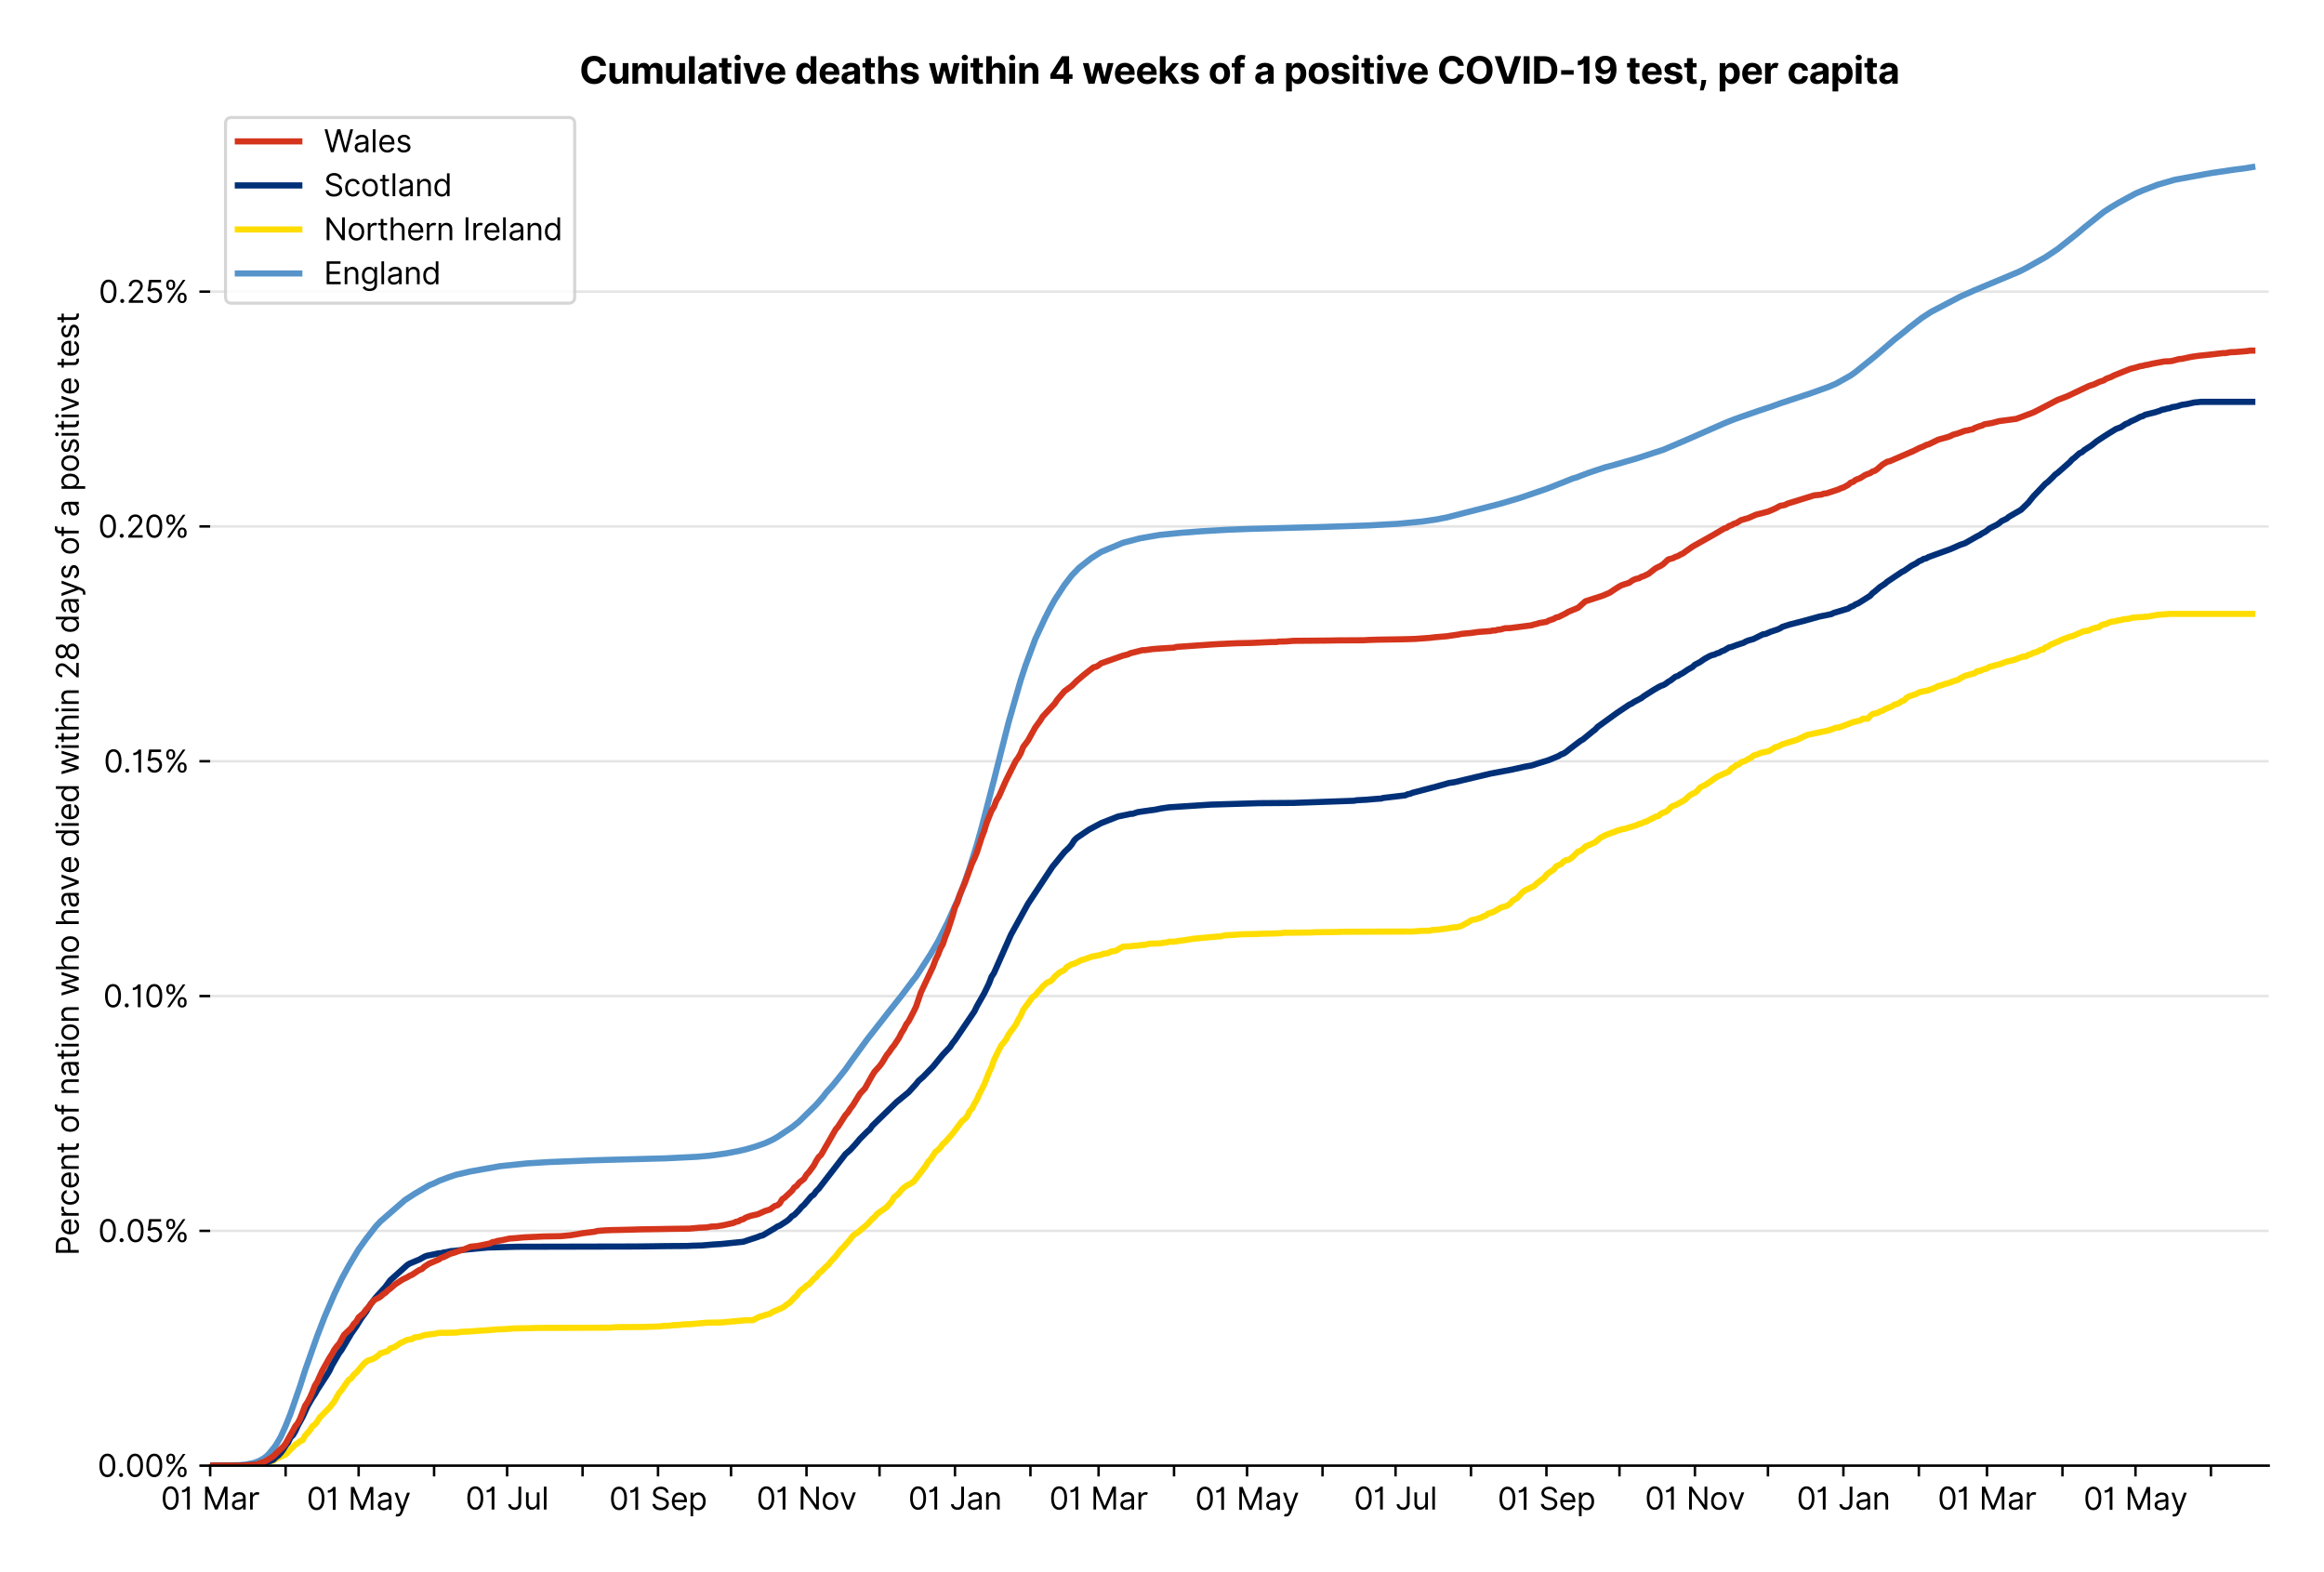 <?xml version="1.0" encoding="utf-8" standalone="no"?>
<!DOCTYPE svg PUBLIC "-//W3C//DTD SVG 1.1//EN"
  "http://www.w3.org/Graphics/SVG/1.1/DTD/svg11.dtd">
<svg xmlns:xlink="http://www.w3.org/1999/xlink" viewBox="0 0 755.962 511.234" xmlns="http://www.w3.org/2000/svg" version="1.1">
 <defs>
  <style type="text/css">*{stroke-linejoin: round; stroke-linecap: butt}</style>
 </defs>
 <g id="figure_1">
  <g id="patch_1">
   <path d="M 0 511.234 
L 755.962 511.234 
L 755.962 0 
L 0 0 
z
" style="fill: #ffffff"/>
  </g>
  <g id="axes_1">
   <g id="patch_2">
    <path d="M 68.362 476.745 
L 737.962 476.745 
L 737.962 33.225 
L 68.362 33.225 
z
" style="fill: #ffffff"/>
   </g>
   <g id="matplotlib.axis_1">
    <g id="xtick_1">
     <g id="line2d_1">
      <defs>
       <path id="m03ebbc4a07" d="M 0 0 
L 0 3.5 
" style="stroke: #000000; stroke-width: 0.8"/>
      </defs>
      <g>
       <use xlink:href="#m03ebbc4a07" x="68.362" y="476.745" style="stroke: #000000; stroke-width: 0.8"/>
      </g>
     </g>
     <g id="text_1">
      <!-- 01 Mar -->
      <g transform="translate(52.326 491.018)scale(0.1 -0.1)">
       <defs>
        <path id="Inter-Regular-30" d="M 2000 -64 
Q 1230 -64 806 561 
Q 382 1186 382 2327 
Q 382 3459 809 4088 
Q 1236 4718 2000 4718 
Q 2764 4718 3191 4088 
Q 3618 3459 3618 2327 
Q 3618 1186 3194 561 
Q 2771 -64 2000 -64 
z
M 2000 436 
Q 2509 436 2791 927 
Q 3073 1418 3073 2327 
Q 3073 3234 2789 3730 
Q 2505 4227 2000 4227 
Q 1496 4227 1211 3730 
Q 927 3234 927 2327 
Q 927 1418 1210 927 
Q 1493 436 2000 436 
z
" transform="scale(0.016)"/>
        <path id="Inter-Regular-31" d="M 1973 4655 
L 1973 0 
L 1409 0 
L 1409 3836 
L 1373 3836 
Q 1341 3773 1209 3692 
Q 1077 3611 868 3551 
Q 659 3491 391 3491 
L 391 3964 
Q 661 3964 859 4061 
Q 1057 4159 1190 4291 
Q 1323 4423 1392 4529 
Q 1461 4636 1473 4655 
L 1973 4655 
z
" transform="scale(0.016)"/>
        <path id="Inter-Regular-20" transform="scale(0.016)"/>
        <path id="Inter-Regular-4d" d="M 564 4655 
L 1236 4655 
L 2818 791 
L 2873 791 
L 4455 4655 
L 5127 4655 
L 5127 0 
L 4600 0 
L 4600 3536 
L 4555 3536 
L 3100 0 
L 2591 0 
L 1136 3536 
L 1091 3536 
L 1091 0 
L 564 0 
L 564 4655 
z
" transform="scale(0.016)"/>
        <path id="Inter-Regular-61" d="M 1518 -82 
Q 1186 -82 916 44 
Q 646 170 486 410 
Q 327 650 327 991 
Q 327 1291 445 1478 
Q 564 1666 761 1773 
Q 959 1880 1199 1933 
Q 1439 1986 1682 2018 
Q 2000 2059 2199 2080 
Q 2398 2102 2490 2154 
Q 2582 2207 2582 2336 
L 2582 2355 
Q 2582 2691 2399 2877 
Q 2216 3064 1846 3064 
Q 1461 3064 1243 2895 
Q 1025 2727 936 2536 
L 427 2718 
Q 564 3036 792 3214 
Q 1021 3393 1292 3464 
Q 1564 3536 1827 3536 
Q 1996 3536 2215 3496 
Q 2434 3457 2640 3334 
Q 2846 3211 2982 2963 
Q 3118 2716 3118 2300 
L 3118 0 
L 2582 0 
L 2582 473 
L 2555 473 
Q 2500 359 2373 229 
Q 2246 100 2034 9 
Q 1823 -82 1518 -82 
z
M 1600 400 
Q 1918 400 2137 525 
Q 2357 650 2469 847 
Q 2582 1045 2582 1264 
L 2582 1755 
Q 2548 1714 2433 1681 
Q 2318 1648 2169 1624 
Q 2021 1600 1881 1583 
Q 1741 1566 1655 1555 
Q 1446 1527 1265 1467 
Q 1084 1407 974 1287 
Q 864 1168 864 964 
Q 864 684 1072 542 
Q 1280 400 1600 400 
z
" transform="scale(0.016)"/>
        <path id="Inter-Regular-72" d="M 491 0 
L 491 3491 
L 1009 3491 
L 1009 2964 
L 1046 2964 
Q 1139 3223 1389 3384 
Q 1639 3545 1955 3545 
Q 2100 3545 2209 3511 
Q 2318 3477 2400 3418 
L 2218 2964 
Q 2161 2993 2085 3010 
Q 2009 3027 1909 3027 
Q 1527 3027 1277 2794 
Q 1027 2561 1027 2209 
L 1027 0 
L 491 0 
z
" transform="scale(0.016)"/>
       </defs>
       <use xlink:href="#Inter-Regular-30"/>
       <use xlink:href="#Inter-Regular-31" x="62.5"/>
       <use xlink:href="#Inter-Regular-20" x="106.676"/>
       <use xlink:href="#Inter-Regular-4d" x="134.801"/>
       <use xlink:href="#Inter-Regular-61" x="225.994"/>
       <use xlink:href="#Inter-Regular-72" x="282.386"/>
      </g>
     </g>
    </g>
    <g id="xtick_2">
     <g id="line2d_2">
      <g>
       <use xlink:href="#m03ebbc4a07" x="92.907" y="476.745" style="stroke: #000000; stroke-width: 0.8"/>
      </g>
     </g>
    </g>
    <g id="xtick_3">
     <g id="line2d_3">
      <g>
       <use xlink:href="#m03ebbc4a07" x="116.659" y="476.745" style="stroke: #000000; stroke-width: 0.8"/>
      </g>
     </g>
     <g id="text_2">
      <!-- 01 May -->
      <g transform="translate(99.756 491.117)scale(0.1 -0.1)">
       <defs>
        <path id="Inter-Regular-79" d="M 818 -1355 
Q 682 -1355 575 -1333 
Q 468 -1311 427 -1291 
L 564 -818 
Q 857 -893 1053 -814 
Q 1250 -736 1391 -345 
L 1509 -18 
L 218 3491 
L 800 3491 
L 1764 709 
L 1800 709 
L 2764 3491 
L 3346 3491 
L 1846 -564 
Q 1550 -1355 818 -1355 
z
" transform="scale(0.016)"/>
       </defs>
       <use xlink:href="#Inter-Regular-30"/>
       <use xlink:href="#Inter-Regular-31" x="62.5"/>
       <use xlink:href="#Inter-Regular-20" x="106.676"/>
       <use xlink:href="#Inter-Regular-4d" x="134.801"/>
       <use xlink:href="#Inter-Regular-61" x="225.994"/>
       <use xlink:href="#Inter-Regular-79" x="282.386"/>
      </g>
     </g>
    </g>
    <g id="xtick_4">
     <g id="line2d_4">
      <g>
       <use xlink:href="#m03ebbc4a07" x="141.204" y="476.745" style="stroke: #000000; stroke-width: 0.8"/>
      </g>
     </g>
    </g>
    <g id="xtick_5">
     <g id="line2d_5">
      <g>
       <use xlink:href="#m03ebbc4a07" x="164.956" y="476.745" style="stroke: #000000; stroke-width: 0.8"/>
      </g>
     </g>
     <g id="text_3">
      <!-- 01 Jul -->
      <g transform="translate(151.412 491.018)scale(0.1 -0.1)">
       <defs>
        <path id="Inter-Regular-4a" d="M 2346 4655 
L 2909 4655 
L 2909 1327 
Q 2909 657 2549 296 
Q 2189 -64 1582 -64 
Q 1200 -64 902 76 
Q 605 216 434 475 
Q 264 734 264 1091 
L 818 1091 
Q 818 795 1034 615 
Q 1250 436 1582 436 
Q 1948 436 2147 664 
Q 2346 893 2346 1327 
L 2346 4655 
z
" transform="scale(0.016)"/>
        <path id="Inter-Regular-75" d="M 2691 1427 
L 2691 3491 
L 3227 3491 
L 3227 0 
L 2691 0 
L 2691 591 
L 2655 591 
Q 2532 325 2273 140 
Q 2014 -45 1618 -45 
Q 1127 -45 809 280 
Q 491 605 491 1273 
L 491 3491 
L 1027 3491 
L 1027 1309 
Q 1027 927 1242 700 
Q 1457 473 1791 473 
Q 1991 473 2199 575 
Q 2407 677 2549 888 
Q 2691 1100 2691 1427 
z
" transform="scale(0.016)"/>
        <path id="Inter-Regular-6c" d="M 1027 4655 
L 1027 0 
L 491 0 
L 491 4655 
L 1027 4655 
z
" transform="scale(0.016)"/>
       </defs>
       <use xlink:href="#Inter-Regular-30"/>
       <use xlink:href="#Inter-Regular-31" x="62.5"/>
       <use xlink:href="#Inter-Regular-20" x="106.676"/>
       <use xlink:href="#Inter-Regular-4a" x="134.801"/>
       <use xlink:href="#Inter-Regular-75" x="189.063"/>
       <use xlink:href="#Inter-Regular-6c" x="247.159"/>
      </g>
     </g>
    </g>
    <g id="xtick_6">
     <g id="line2d_6">
      <g>
       <use xlink:href="#m03ebbc4a07" x="189.501" y="476.745" style="stroke: #000000; stroke-width: 0.8"/>
      </g>
     </g>
    </g>
    <g id="xtick_7">
     <g id="line2d_7">
      <g>
       <use xlink:href="#m03ebbc4a07" x="214.045" y="476.745" style="stroke: #000000; stroke-width: 0.8"/>
      </g>
     </g>
     <g id="text_4">
      <!-- 01 Sep -->
      <g transform="translate(198.157 491.117)scale(0.1 -0.1)">
       <defs>
        <path id="Inter-Regular-53" d="M 3109 3491 
Q 3068 3836 2777 4027 
Q 2486 4218 2064 4218 
Q 1600 4218 1318 3999 
Q 1036 3780 1036 3445 
Q 1036 3195 1189 3042 
Q 1343 2889 1553 2803 
Q 1764 2718 1936 2673 
L 2409 2545 
Q 2591 2498 2815 2414 
Q 3039 2330 3244 2185 
Q 3450 2041 3584 1816 
Q 3718 1591 3718 1264 
Q 3718 886 3521 581 
Q 3325 277 2949 97 
Q 2573 -82 2036 -82 
Q 1286 -82 845 272 
Q 405 627 364 1200 
L 946 1200 
Q 968 936 1124 764 
Q 1280 593 1519 510 
Q 1759 427 2036 427 
Q 2359 427 2616 533 
Q 2873 639 3023 828 
Q 3173 1018 3173 1273 
Q 3173 1505 3043 1650 
Q 2914 1795 2702 1886 
Q 2491 1977 2246 2045 
L 1673 2209 
Q 1127 2366 809 2657 
Q 491 2948 491 3418 
Q 491 3809 703 4101 
Q 916 4393 1276 4555 
Q 1636 4718 2082 4718 
Q 2532 4718 2882 4558 
Q 3232 4398 3437 4120 
Q 3643 3843 3655 3491 
L 3109 3491 
z
" transform="scale(0.016)"/>
        <path id="Inter-Regular-65" d="M 1955 -73 
Q 1450 -73 1085 151 
Q 721 375 524 778 
Q 327 1182 327 1718 
Q 327 2255 524 2665 
Q 721 3075 1074 3305 
Q 1427 3536 1900 3536 
Q 2173 3536 2439 3445 
Q 2705 3355 2923 3151 
Q 3141 2948 3270 2614 
Q 3400 2280 3400 1791 
L 3400 1564 
L 866 1564 
Q 884 1005 1183 707 
Q 1482 409 1955 409 
Q 2271 409 2498 545 
Q 2725 682 2827 955 
L 3346 809 
Q 3223 414 2854 170 
Q 2486 -73 1955 -73 
z
M 866 2027 
L 2855 2027 
Q 2855 2470 2595 2762 
Q 2336 3055 1900 3055 
Q 1593 3055 1368 2911 
Q 1143 2768 1013 2533 
Q 884 2298 866 2027 
z
" transform="scale(0.016)"/>
        <path id="Inter-Regular-70" d="M 491 -1309 
L 491 3491 
L 1009 3491 
L 1009 2936 
L 1073 2936 
Q 1132 3027 1237 3169 
Q 1343 3311 1542 3423 
Q 1741 3536 2082 3536 
Q 2523 3536 2859 3315 
Q 3196 3095 3384 2690 
Q 3573 2286 3573 1736 
Q 3573 1182 3384 776 
Q 3196 370 2861 148 
Q 2527 -73 2091 -73 
Q 1755 -73 1552 39 
Q 1350 152 1241 296 
Q 1132 441 1073 536 
L 1027 536 
L 1027 -1309 
L 491 -1309 
z
M 1018 1745 
Q 1018 1152 1276 780 
Q 1534 409 2018 409 
Q 2355 409 2581 587 
Q 2807 766 2921 1069 
Q 3036 1373 3036 1745 
Q 3036 2114 2923 2410 
Q 2811 2707 2585 2881 
Q 2359 3055 2018 3055 
Q 1527 3055 1272 2693 
Q 1018 2332 1018 1745 
z
" transform="scale(0.016)"/>
       </defs>
       <use xlink:href="#Inter-Regular-30"/>
       <use xlink:href="#Inter-Regular-31" x="62.5"/>
       <use xlink:href="#Inter-Regular-20" x="106.676"/>
       <use xlink:href="#Inter-Regular-53" x="134.801"/>
       <use xlink:href="#Inter-Regular-65" x="198.58"/>
       <use xlink:href="#Inter-Regular-70" x="256.818"/>
      </g>
     </g>
    </g>
    <g id="xtick_8">
     <g id="line2d_8">
      <g>
       <use xlink:href="#m03ebbc4a07" x="237.797" y="476.745" style="stroke: #000000; stroke-width: 0.8"/>
      </g>
     </g>
    </g>
    <g id="xtick_9">
     <g id="line2d_9">
      <g>
       <use xlink:href="#m03ebbc4a07" x="262.342" y="476.745" style="stroke: #000000; stroke-width: 0.8"/>
      </g>
     </g>
     <g id="text_5">
      <!-- 01 Nov -->
      <g transform="translate(246.071 491.018)scale(0.1 -0.1)">
       <defs>
        <path id="Inter-Regular-4e" d="M 4255 4655 
L 4255 0 
L 3709 0 
L 1173 3655 
L 1127 3655 
L 1127 0 
L 564 0 
L 564 4655 
L 1109 4655 
L 3655 991 
L 3700 991 
L 3700 4655 
L 4255 4655 
z
" transform="scale(0.016)"/>
        <path id="Inter-Regular-6f" d="M 1909 -73 
Q 1436 -73 1080 152 
Q 725 377 526 781 
Q 327 1186 327 1727 
Q 327 2273 526 2679 
Q 725 3086 1080 3311 
Q 1436 3536 1909 3536 
Q 2382 3536 2737 3311 
Q 3093 3086 3292 2679 
Q 3491 2273 3491 1727 
Q 3491 1186 3292 781 
Q 3093 377 2737 152 
Q 2382 -73 1909 -73 
z
M 1909 409 
Q 2268 409 2500 593 
Q 2732 777 2843 1077 
Q 2955 1377 2955 1727 
Q 2955 2077 2843 2379 
Q 2732 2682 2500 2868 
Q 2268 3055 1909 3055 
Q 1550 3055 1318 2868 
Q 1086 2682 975 2379 
Q 864 2077 864 1727 
Q 864 1377 975 1077 
Q 1086 777 1318 593 
Q 1550 409 1909 409 
z
" transform="scale(0.016)"/>
        <path id="Inter-Regular-76" d="M 3346 3491 
L 2055 0 
L 1509 0 
L 218 3491 
L 800 3491 
L 1764 709 
L 1800 709 
L 2764 3491 
L 3346 3491 
z
" transform="scale(0.016)"/>
       </defs>
       <use xlink:href="#Inter-Regular-30"/>
       <use xlink:href="#Inter-Regular-31" x="62.5"/>
       <use xlink:href="#Inter-Regular-20" x="106.676"/>
       <use xlink:href="#Inter-Regular-4e" x="134.801"/>
       <use xlink:href="#Inter-Regular-6f" x="210.085"/>
       <use xlink:href="#Inter-Regular-76" x="269.744"/>
      </g>
     </g>
    </g>
    <g id="xtick_10">
     <g id="line2d_10">
      <g>
       <use xlink:href="#m03ebbc4a07" x="286.094" y="476.745" style="stroke: #000000; stroke-width: 0.8"/>
      </g>
     </g>
    </g>
    <g id="xtick_11">
     <g id="line2d_11">
      <g>
       <use xlink:href="#m03ebbc4a07" x="310.639" y="476.745" style="stroke: #000000; stroke-width: 0.8"/>
      </g>
     </g>
     <g id="text_6">
      <!-- 01 Jan -->
      <g transform="translate(295.439 491.018)scale(0.1 -0.1)">
       <defs>
        <path id="Inter-Regular-6e" d="M 1027 2100 
L 1027 0 
L 491 0 
L 491 3491 
L 1009 3491 
L 1009 2945 
L 1055 2945 
Q 1177 3211 1427 3373 
Q 1677 3536 2073 3536 
Q 2602 3536 2928 3211 
Q 3255 2886 3255 2218 
L 3255 0 
L 2718 0 
L 2718 2182 
Q 2718 2593 2504 2824 
Q 2291 3055 1918 3055 
Q 1534 3055 1280 2806 
Q 1027 2557 1027 2100 
z
" transform="scale(0.016)"/>
       </defs>
       <use xlink:href="#Inter-Regular-30"/>
       <use xlink:href="#Inter-Regular-31" x="62.5"/>
       <use xlink:href="#Inter-Regular-20" x="106.676"/>
       <use xlink:href="#Inter-Regular-4a" x="134.801"/>
       <use xlink:href="#Inter-Regular-61" x="189.063"/>
       <use xlink:href="#Inter-Regular-6e" x="245.455"/>
      </g>
     </g>
    </g>
    <g id="xtick_12">
     <g id="line2d_12">
      <g>
       <use xlink:href="#m03ebbc4a07" x="335.183" y="476.745" style="stroke: #000000; stroke-width: 0.8"/>
      </g>
     </g>
    </g>
    <g id="xtick_13">
     <g id="line2d_13">
      <g>
       <use xlink:href="#m03ebbc4a07" x="357.352" y="476.745" style="stroke: #000000; stroke-width: 0.8"/>
      </g>
     </g>
     <g id="text_7">
      <!-- 01 Mar -->
      <g transform="translate(341.315 491.018)scale(0.1 -0.1)">
       <use xlink:href="#Inter-Regular-30"/>
       <use xlink:href="#Inter-Regular-31" x="62.5"/>
       <use xlink:href="#Inter-Regular-20" x="106.676"/>
       <use xlink:href="#Inter-Regular-4d" x="134.801"/>
       <use xlink:href="#Inter-Regular-61" x="225.994"/>
       <use xlink:href="#Inter-Regular-72" x="282.386"/>
      </g>
     </g>
    </g>
    <g id="xtick_14">
     <g id="line2d_14">
      <g>
       <use xlink:href="#m03ebbc4a07" x="381.896" y="476.745" style="stroke: #000000; stroke-width: 0.8"/>
      </g>
     </g>
    </g>
    <g id="xtick_15">
     <g id="line2d_15">
      <g>
       <use xlink:href="#m03ebbc4a07" x="405.649" y="476.745" style="stroke: #000000; stroke-width: 0.8"/>
      </g>
     </g>
     <g id="text_8">
      <!-- 01 May -->
      <g transform="translate(388.746 491.117)scale(0.1 -0.1)">
       <use xlink:href="#Inter-Regular-30"/>
       <use xlink:href="#Inter-Regular-31" x="62.5"/>
       <use xlink:href="#Inter-Regular-20" x="106.676"/>
       <use xlink:href="#Inter-Regular-4d" x="134.801"/>
       <use xlink:href="#Inter-Regular-61" x="225.994"/>
       <use xlink:href="#Inter-Regular-79" x="282.386"/>
      </g>
     </g>
    </g>
    <g id="xtick_16">
     <g id="line2d_16">
      <g>
       <use xlink:href="#m03ebbc4a07" x="430.193" y="476.745" style="stroke: #000000; stroke-width: 0.8"/>
      </g>
     </g>
    </g>
    <g id="xtick_17">
     <g id="line2d_17">
      <g>
       <use xlink:href="#m03ebbc4a07" x="453.946" y="476.745" style="stroke: #000000; stroke-width: 0.8"/>
      </g>
     </g>
     <g id="text_9">
      <!-- 01 Jul -->
      <g transform="translate(440.402 491.018)scale(0.1 -0.1)">
       <use xlink:href="#Inter-Regular-30"/>
       <use xlink:href="#Inter-Regular-31" x="62.5"/>
       <use xlink:href="#Inter-Regular-20" x="106.676"/>
       <use xlink:href="#Inter-Regular-4a" x="134.801"/>
       <use xlink:href="#Inter-Regular-75" x="189.063"/>
       <use xlink:href="#Inter-Regular-6c" x="247.159"/>
      </g>
     </g>
    </g>
    <g id="xtick_18">
     <g id="line2d_18">
      <g>
       <use xlink:href="#m03ebbc4a07" x="478.49" y="476.745" style="stroke: #000000; stroke-width: 0.8"/>
      </g>
     </g>
    </g>
    <g id="xtick_19">
     <g id="line2d_19">
      <g>
       <use xlink:href="#m03ebbc4a07" x="503.034" y="476.745" style="stroke: #000000; stroke-width: 0.8"/>
      </g>
     </g>
     <g id="text_10">
      <!-- 01 Sep -->
      <g transform="translate(487.147 491.117)scale(0.1 -0.1)">
       <use xlink:href="#Inter-Regular-30"/>
       <use xlink:href="#Inter-Regular-31" x="62.5"/>
       <use xlink:href="#Inter-Regular-20" x="106.676"/>
       <use xlink:href="#Inter-Regular-53" x="134.801"/>
       <use xlink:href="#Inter-Regular-65" x="198.58"/>
       <use xlink:href="#Inter-Regular-70" x="256.818"/>
      </g>
     </g>
    </g>
    <g id="xtick_20">
     <g id="line2d_20">
      <g>
       <use xlink:href="#m03ebbc4a07" x="526.787" y="476.745" style="stroke: #000000; stroke-width: 0.8"/>
      </g>
     </g>
    </g>
    <g id="xtick_21">
     <g id="line2d_21">
      <g>
       <use xlink:href="#m03ebbc4a07" x="551.331" y="476.745" style="stroke: #000000; stroke-width: 0.8"/>
      </g>
     </g>
     <g id="text_11">
      <!-- 01 Nov -->
      <g transform="translate(535.06 491.018)scale(0.1 -0.1)">
       <use xlink:href="#Inter-Regular-30"/>
       <use xlink:href="#Inter-Regular-31" x="62.5"/>
       <use xlink:href="#Inter-Regular-20" x="106.676"/>
       <use xlink:href="#Inter-Regular-4e" x="134.801"/>
       <use xlink:href="#Inter-Regular-6f" x="210.085"/>
       <use xlink:href="#Inter-Regular-76" x="269.744"/>
      </g>
     </g>
    </g>
    <g id="xtick_22">
     <g id="line2d_22">
      <g>
       <use xlink:href="#m03ebbc4a07" x="575.084" y="476.745" style="stroke: #000000; stroke-width: 0.8"/>
      </g>
     </g>
    </g>
    <g id="xtick_23">
     <g id="line2d_23">
      <g>
       <use xlink:href="#m03ebbc4a07" x="599.628" y="476.745" style="stroke: #000000; stroke-width: 0.8"/>
      </g>
     </g>
     <g id="text_12">
      <!-- 01 Jan -->
      <g transform="translate(584.429 491.018)scale(0.1 -0.1)">
       <use xlink:href="#Inter-Regular-30"/>
       <use xlink:href="#Inter-Regular-31" x="62.5"/>
       <use xlink:href="#Inter-Regular-20" x="106.676"/>
       <use xlink:href="#Inter-Regular-4a" x="134.801"/>
       <use xlink:href="#Inter-Regular-61" x="189.063"/>
       <use xlink:href="#Inter-Regular-6e" x="245.455"/>
      </g>
     </g>
    </g>
    <g id="xtick_24">
     <g id="line2d_24">
      <g>
       <use xlink:href="#m03ebbc4a07" x="624.172" y="476.745" style="stroke: #000000; stroke-width: 0.8"/>
      </g>
     </g>
    </g>
    <g id="xtick_25">
     <g id="line2d_25">
      <g>
       <use xlink:href="#m03ebbc4a07" x="646.341" y="476.745" style="stroke: #000000; stroke-width: 0.8"/>
      </g>
     </g>
     <g id="text_13">
      <!-- 01 Mar -->
      <g transform="translate(630.305 491.018)scale(0.1 -0.1)">
       <use xlink:href="#Inter-Regular-30"/>
       <use xlink:href="#Inter-Regular-31" x="62.5"/>
       <use xlink:href="#Inter-Regular-20" x="106.676"/>
       <use xlink:href="#Inter-Regular-4d" x="134.801"/>
       <use xlink:href="#Inter-Regular-61" x="225.994"/>
       <use xlink:href="#Inter-Regular-72" x="282.386"/>
      </g>
     </g>
    </g>
    <g id="xtick_26">
     <g id="line2d_26">
      <g>
       <use xlink:href="#m03ebbc4a07" x="670.886" y="476.745" style="stroke: #000000; stroke-width: 0.8"/>
      </g>
     </g>
    </g>
    <g id="xtick_27">
     <g id="line2d_27">
      <g>
       <use xlink:href="#m03ebbc4a07" x="694.638" y="476.745" style="stroke: #000000; stroke-width: 0.8"/>
      </g>
     </g>
     <g id="text_14">
      <!-- 01 May -->
      <g transform="translate(677.735 491.117)scale(0.1 -0.1)">
       <use xlink:href="#Inter-Regular-30"/>
       <use xlink:href="#Inter-Regular-31" x="62.5"/>
       <use xlink:href="#Inter-Regular-20" x="106.676"/>
       <use xlink:href="#Inter-Regular-4d" x="134.801"/>
       <use xlink:href="#Inter-Regular-61" x="225.994"/>
       <use xlink:href="#Inter-Regular-79" x="282.386"/>
      </g>
     </g>
    </g>
    <g id="xtick_28">
     <g id="line2d_28">
      <g>
       <use xlink:href="#m03ebbc4a07" x="719.182" y="476.745" style="stroke: #000000; stroke-width: 0.8"/>
      </g>
     </g>
    </g>
   </g>
   <g id="matplotlib.axis_2">
    <g id="ytick_1">
     <g id="line2d_29">
      <path d="M 68.362 476.745 
L 737.962 476.745 
" clip-path="url(#pe26be1fe09)" style="fill: none; stroke: #e5e5e5; stroke-width: 0.8; stroke-linecap: square"/>
     </g>
     <g id="line2d_30">
      <defs>
       <path id="m25b4e6c34e" d="M 0 0 
L -3.5 0 
" style="stroke: #000000; stroke-width: 0.8"/>
      </defs>
      <g>
       <use xlink:href="#m25b4e6c34e" x="68.362" y="476.745" style="stroke: #000000; stroke-width: 0.8"/>
      </g>
     </g>
     <g id="text_15">
      <!-- 0.00% -->
      <g transform="translate(31.731 480.382)scale(0.1 -0.1)">
       <defs>
        <path id="Inter-Regular-2e" d="M 882 -36 
Q 714 -36 593 84 
Q 473 205 473 373 
Q 473 541 593 661 
Q 714 782 882 782 
Q 1050 782 1170 661 
Q 1291 541 1291 373 
Q 1291 205 1170 84 
Q 1050 -36 882 -36 
z
" transform="scale(0.016)"/>
        <path id="Inter-Regular-25" d="M 2855 873 
L 2855 1118 
Q 2855 1373 2960 1585 
Q 3066 1798 3269 1926 
Q 3473 2055 3764 2055 
Q 4059 2055 4259 1926 
Q 4459 1798 4561 1585 
Q 4664 1373 4664 1118 
L 4664 873 
Q 4664 618 4560 405 
Q 4457 193 4256 64 
Q 4055 -64 3764 -64 
Q 3468 -64 3266 64 
Q 3064 193 2959 405 
Q 2855 618 2855 873 
z
M 536 3536 
L 536 3782 
Q 536 4036 642 4248 
Q 748 4461 951 4589 
Q 1155 4718 1446 4718 
Q 1741 4718 1941 4589 
Q 2141 4461 2243 4248 
Q 2346 4036 2346 3782 
L 2346 3536 
Q 2346 3282 2242 3069 
Q 2139 2857 1937 2728 
Q 1736 2600 1446 2600 
Q 1150 2600 948 2728 
Q 746 2857 641 3069 
Q 536 3282 536 3536 
z
M 709 0 
L 3909 4655 
L 4427 4655 
L 1227 0 
L 709 0 
z
M 3318 1118 
L 3318 873 
Q 3318 661 3418 494 
Q 3518 327 3764 327 
Q 4002 327 4101 494 
Q 4200 661 4200 873 
L 4200 1118 
Q 4200 1330 4104 1497 
Q 4009 1664 3764 1664 
Q 3525 1664 3421 1497 
Q 3318 1330 3318 1118 
z
M 1000 3782 
L 1000 3536 
Q 1000 3325 1100 3158 
Q 1200 2991 1446 2991 
Q 1684 2991 1783 3158 
Q 1882 3325 1882 3536 
L 1882 3782 
Q 1882 3993 1786 4160 
Q 1691 4327 1446 4327 
Q 1207 4327 1103 4160 
Q 1000 3993 1000 3782 
z
" transform="scale(0.016)"/>
       </defs>
       <use xlink:href="#Inter-Regular-30"/>
       <use xlink:href="#Inter-Regular-2e" x="62.5"/>
       <use xlink:href="#Inter-Regular-30" x="90.057"/>
       <use xlink:href="#Inter-Regular-30" x="152.557"/>
       <use xlink:href="#Inter-Regular-25" x="215.057"/>
      </g>
     </g>
    </g>
    <g id="ytick_2">
     <g id="line2d_31">
      <path d="M 68.362 400.367 
L 737.962 400.367 
" clip-path="url(#pe26be1fe09)" style="fill: none; stroke: #e5e5e5; stroke-width: 0.8; stroke-linecap: square"/>
     </g>
     <g id="line2d_32">
      <g>
       <use xlink:href="#m25b4e6c34e" x="68.362" y="400.367" style="stroke: #000000; stroke-width: 0.8"/>
      </g>
     </g>
     <g id="text_16">
      <!-- 0.05% -->
      <g transform="translate(31.902 404.004)scale(0.1 -0.1)">
       <defs>
        <path id="Inter-Regular-35" d="M 1936 -64 
Q 1536 -64 1216 95 
Q 896 255 702 532 
Q 509 809 491 1164 
L 1036 1164 
Q 1068 848 1324 642 
Q 1580 436 1936 436 
Q 2223 436 2447 570 
Q 2671 705 2799 940 
Q 2927 1175 2927 1473 
Q 2927 1777 2794 2017 
Q 2661 2257 2429 2395 
Q 2198 2534 1900 2536 
Q 1686 2539 1461 2472 
Q 1236 2405 1091 2300 
L 564 2364 
L 846 4655 
L 3264 4655 
L 3264 4155 
L 1318 4155 
L 1155 2782 
L 1182 2782 
Q 1325 2895 1541 2970 
Q 1757 3045 1991 3045 
Q 2418 3045 2753 2842 
Q 3089 2639 3281 2286 
Q 3473 1934 3473 1482 
Q 3473 1036 3274 687 
Q 3075 339 2727 137 
Q 2380 -64 1936 -64 
z
" transform="scale(0.016)"/>
       </defs>
       <use xlink:href="#Inter-Regular-30"/>
       <use xlink:href="#Inter-Regular-2e" x="62.5"/>
       <use xlink:href="#Inter-Regular-30" x="90.057"/>
       <use xlink:href="#Inter-Regular-35" x="152.557"/>
       <use xlink:href="#Inter-Regular-25" x="213.352"/>
      </g>
     </g>
    </g>
    <g id="ytick_3">
     <g id="line2d_33">
      <path d="M 68.362 323.99 
L 737.962 323.99 
" clip-path="url(#pe26be1fe09)" style="fill: none; stroke: #e5e5e5; stroke-width: 0.8; stroke-linecap: square"/>
     </g>
     <g id="line2d_34">
      <g>
       <use xlink:href="#m25b4e6c34e" x="68.362" y="323.99" style="stroke: #000000; stroke-width: 0.8"/>
      </g>
     </g>
     <g id="text_17">
      <!-- 0.10% -->
      <g transform="translate(33.564 327.627)scale(0.1 -0.1)">
       <use xlink:href="#Inter-Regular-30"/>
       <use xlink:href="#Inter-Regular-2e" x="62.5"/>
       <use xlink:href="#Inter-Regular-31" x="90.057"/>
       <use xlink:href="#Inter-Regular-30" x="134.233"/>
       <use xlink:href="#Inter-Regular-25" x="196.733"/>
      </g>
     </g>
    </g>
    <g id="ytick_4">
     <g id="line2d_35">
      <path d="M 68.362 247.612 
L 737.962 247.612 
" clip-path="url(#pe26be1fe09)" style="fill: none; stroke: #e5e5e5; stroke-width: 0.8; stroke-linecap: square"/>
     </g>
     <g id="line2d_36">
      <g>
       <use xlink:href="#m25b4e6c34e" x="68.362" y="247.612" style="stroke: #000000; stroke-width: 0.8"/>
      </g>
     </g>
     <g id="text_18">
      <!-- 0.15% -->
      <g transform="translate(33.734 251.249)scale(0.1 -0.1)">
       <use xlink:href="#Inter-Regular-30"/>
       <use xlink:href="#Inter-Regular-2e" x="62.5"/>
       <use xlink:href="#Inter-Regular-31" x="90.057"/>
       <use xlink:href="#Inter-Regular-35" x="134.233"/>
       <use xlink:href="#Inter-Regular-25" x="195.028"/>
      </g>
     </g>
    </g>
    <g id="ytick_5">
     <g id="line2d_37">
      <path d="M 68.362 171.235 
L 737.962 171.235 
" clip-path="url(#pe26be1fe09)" style="fill: none; stroke: #e5e5e5; stroke-width: 0.8; stroke-linecap: square"/>
     </g>
     <g id="line2d_38">
      <g>
       <use xlink:href="#m25b4e6c34e" x="68.362" y="171.235" style="stroke: #000000; stroke-width: 0.8"/>
      </g>
     </g>
     <g id="text_19">
      <!-- 0.20% -->
      <g transform="translate(31.93 174.871)scale(0.1 -0.1)">
       <defs>
        <path id="Inter-Regular-32" d="M 482 0 
L 482 409 
L 2018 2091 
Q 2289 2386 2464 2605 
Q 2639 2825 2724 3019 
Q 2809 3214 2809 3427 
Q 2809 3795 2553 4011 
Q 2298 4227 1918 4227 
Q 1514 4227 1275 3985 
Q 1036 3743 1036 3345 
L 500 3345 
Q 500 3755 688 4064 
Q 877 4373 1203 4545 
Q 1530 4718 1936 4718 
Q 2346 4718 2661 4545 
Q 2977 4373 3156 4079 
Q 3336 3786 3336 3427 
Q 3336 3170 3244 2926 
Q 3152 2682 2926 2383 
Q 2700 2084 2300 1655 
L 1255 536 
L 1255 500 
L 3418 500 
L 3418 0 
L 482 0 
z
" transform="scale(0.016)"/>
       </defs>
       <use xlink:href="#Inter-Regular-30"/>
       <use xlink:href="#Inter-Regular-2e" x="62.5"/>
       <use xlink:href="#Inter-Regular-32" x="90.057"/>
       <use xlink:href="#Inter-Regular-30" x="150.568"/>
       <use xlink:href="#Inter-Regular-25" x="213.068"/>
      </g>
     </g>
    </g>
    <g id="ytick_6">
     <g id="line2d_39">
      <path d="M 68.362 94.857 
L 737.962 94.857 
" clip-path="url(#pe26be1fe09)" style="fill: none; stroke: #e5e5e5; stroke-width: 0.8; stroke-linecap: square"/>
     </g>
     <g id="line2d_40">
      <g>
       <use xlink:href="#m25b4e6c34e" x="68.362" y="94.857" style="stroke: #000000; stroke-width: 0.8"/>
      </g>
     </g>
     <g id="text_20">
      <!-- 0.25% -->
      <g transform="translate(32.1 98.494)scale(0.1 -0.1)">
       <use xlink:href="#Inter-Regular-30"/>
       <use xlink:href="#Inter-Regular-2e" x="62.5"/>
       <use xlink:href="#Inter-Regular-32" x="90.057"/>
       <use xlink:href="#Inter-Regular-35" x="150.568"/>
       <use xlink:href="#Inter-Regular-25" x="211.364"/>
      </g>
     </g>
    </g>
    <g id="text_21">
     <!-- Percent of nation who have died within 28 days of a positive test -->
     <g transform="translate(25.614 408.396)rotate(-90)scale(0.1 -0.1)">
      <defs>
       <path id="Inter-Regular-50" d="M 564 0 
L 564 4655 
L 2136 4655 
Q 2684 4655 3033 4458 
Q 3382 4261 3550 3927 
Q 3718 3593 3718 3182 
Q 3718 2770 3551 2434 
Q 3384 2098 3036 1899 
Q 2689 1700 2146 1700 
L 1127 1700 
L 1127 0 
L 564 0 
z
M 1127 2200 
L 2127 2200 
Q 2689 2200 2926 2482 
Q 3164 2764 3164 3182 
Q 3164 3602 2925 3878 
Q 2686 4155 2118 4155 
L 1127 4155 
L 1127 2200 
z
" transform="scale(0.016)"/>
       <path id="Inter-Regular-63" d="M 1909 -73 
Q 1418 -73 1063 159 
Q 709 391 518 798 
Q 327 1205 327 1727 
Q 327 2259 524 2667 
Q 721 3075 1074 3305 
Q 1427 3536 1900 3536 
Q 2268 3536 2563 3400 
Q 2859 3264 3047 3018 
Q 3236 2773 3282 2445 
L 2746 2445 
Q 2684 2684 2474 2869 
Q 2264 3055 1909 3055 
Q 1439 3055 1151 2697 
Q 864 2339 864 1745 
Q 864 1139 1148 774 
Q 1432 409 1909 409 
Q 2223 409 2447 570 
Q 2671 732 2746 1018 
L 3282 1018 
Q 3236 709 3058 462 
Q 2880 216 2588 71 
Q 2296 -73 1909 -73 
z
" transform="scale(0.016)"/>
       <path id="Inter-Regular-74" d="M 2009 3491 
L 2009 3036 
L 1264 3036 
L 1264 1000 
Q 1264 773 1331 660 
Q 1398 548 1503 510 
Q 1609 473 1727 473 
Q 1816 473 1873 483 
Q 1930 493 1964 500 
L 2073 18 
Q 2018 -2 1920 -23 
Q 1823 -45 1673 -45 
Q 1446 -45 1228 52 
Q 1011 150 869 350 
Q 727 550 727 855 
L 727 3036 
L 200 3036 
L 200 3491 
L 727 3491 
L 727 4327 
L 1264 4327 
L 1264 3491 
L 2009 3491 
z
" transform="scale(0.016)"/>
       <path id="Inter-Regular-66" d="M 2046 3491 
L 2046 3036 
L 1264 3036 
L 1264 0 
L 727 0 
L 727 3036 
L 164 3036 
L 164 3491 
L 727 3491 
L 727 3973 
Q 727 4273 868 4473 
Q 1009 4673 1234 4773 
Q 1459 4873 1709 4873 
Q 1907 4873 2032 4841 
Q 2157 4809 2218 4782 
L 2064 4318 
Q 2023 4332 1951 4352 
Q 1880 4373 1764 4373 
Q 1498 4373 1381 4239 
Q 1264 4105 1264 3845 
L 1264 3491 
L 2046 3491 
z
" transform="scale(0.016)"/>
       <path id="Inter-Regular-69" d="M 491 0 
L 491 3491 
L 1027 3491 
L 1027 0 
L 491 0 
z
M 764 4073 
Q 607 4073 494 4179 
Q 382 4286 382 4436 
Q 382 4586 494 4693 
Q 607 4800 764 4800 
Q 921 4800 1033 4693 
Q 1146 4586 1146 4436 
Q 1146 4286 1033 4179 
Q 921 4073 764 4073 
z
" transform="scale(0.016)"/>
       <path id="Inter-Regular-77" d="M 1282 0 
L 218 3491 
L 782 3491 
L 1536 818 
L 1573 818 
L 2318 3491 
L 2891 3491 
L 3627 827 
L 3664 827 
L 4418 3491 
L 4982 3491 
L 3918 0 
L 3391 0 
L 2627 2682 
L 2573 2682 
L 1809 0 
L 1282 0 
z
" transform="scale(0.016)"/>
       <path id="Inter-Regular-68" d="M 1027 2100 
L 1027 0 
L 491 0 
L 491 4655 
L 1027 4655 
L 1027 2945 
L 1073 2945 
Q 1196 3216 1442 3376 
Q 1689 3536 2100 3536 
Q 2636 3536 2963 3213 
Q 3291 2891 3291 2218 
L 3291 0 
L 2755 0 
L 2755 2182 
Q 2755 2598 2540 2826 
Q 2325 3055 1946 3055 
Q 1548 3055 1287 2806 
Q 1027 2557 1027 2100 
z
" transform="scale(0.016)"/>
       <path id="Inter-Regular-64" d="M 1809 -73 
Q 1373 -73 1039 148 
Q 705 370 516 776 
Q 327 1182 327 1736 
Q 327 2286 516 2690 
Q 705 3095 1041 3315 
Q 1377 3536 1818 3536 
Q 2159 3536 2358 3423 
Q 2557 3311 2662 3169 
Q 2768 3027 2827 2936 
L 2873 2936 
L 2873 4655 
L 3409 4655 
L 3409 0 
L 2891 0 
L 2891 536 
L 2827 536 
Q 2768 441 2659 296 
Q 2550 152 2348 39 
Q 2146 -73 1809 -73 
z
M 1882 409 
Q 2366 409 2624 780 
Q 2882 1152 2882 1745 
Q 2882 2332 2627 2693 
Q 2373 3055 1882 3055 
Q 1541 3055 1315 2881 
Q 1089 2707 976 2410 
Q 864 2114 864 1745 
Q 864 1373 978 1069 
Q 1093 766 1319 587 
Q 1546 409 1882 409 
z
" transform="scale(0.016)"/>
       <path id="Inter-Regular-38" d="M 1973 -64 
Q 1505 -64 1147 103 
Q 789 270 589 564 
Q 389 859 391 1236 
Q 389 1532 507 1783 
Q 625 2034 830 2203 
Q 1036 2373 1291 2418 
L 1291 2445 
Q 957 2532 759 2821 
Q 561 3111 564 3482 
Q 561 3836 743 4115 
Q 925 4395 1244 4556 
Q 1564 4718 1973 4718 
Q 2377 4718 2695 4556 
Q 3014 4395 3197 4115 
Q 3380 3836 3382 3482 
Q 3380 3111 3181 2821 
Q 2982 2532 2655 2445 
L 2655 2418 
Q 2907 2373 3109 2203 
Q 3311 2034 3431 1783 
Q 3552 1532 3555 1236 
Q 3552 859 3351 564 
Q 3150 270 2794 103 
Q 2439 -64 1973 -64 
z
M 1973 436 
Q 2446 436 2722 662 
Q 2998 889 3000 1264 
Q 2998 1527 2864 1729 
Q 2730 1932 2499 2048 
Q 2268 2164 1973 2164 
Q 1675 2164 1442 2048 
Q 1209 1932 1076 1729 
Q 943 1527 946 1264 
Q 943 889 1218 662 
Q 1493 436 1973 436 
z
M 1973 2645 
Q 2348 2645 2591 2864 
Q 2834 3084 2836 3445 
Q 2834 3800 2596 4013 
Q 2359 4227 1973 4227 
Q 1582 4227 1344 4013 
Q 1107 3800 1109 3445 
Q 1107 3084 1349 2864 
Q 1591 2645 1973 2645 
z
" transform="scale(0.016)"/>
       <path id="Inter-Regular-73" d="M 2964 2709 
L 2482 2573 
Q 2411 2755 2245 2914 
Q 2080 3073 1727 3073 
Q 1407 3073 1194 2926 
Q 982 2780 982 2555 
Q 982 2355 1127 2239 
Q 1273 2123 1582 2045 
L 2100 1918 
Q 3027 1691 3027 973 
Q 3027 673 2855 436 
Q 2684 200 2377 63 
Q 2071 -73 1664 -73 
Q 1130 -73 780 159 
Q 430 391 336 836 
L 846 964 
Q 989 400 1655 400 
Q 2030 400 2251 560 
Q 2473 720 2473 945 
Q 2473 1316 1955 1436 
L 1373 1573 
Q 893 1686 669 1926 
Q 446 2166 446 2527 
Q 446 2823 613 3050 
Q 780 3277 1069 3406 
Q 1359 3536 1727 3536 
Q 2246 3536 2542 3309 
Q 2839 3082 2964 2709 
z
" transform="scale(0.016)"/>
      </defs>
      <use xlink:href="#Inter-Regular-50"/>
      <use xlink:href="#Inter-Regular-65" x="63.494"/>
      <use xlink:href="#Inter-Regular-72" x="121.733"/>
      <use xlink:href="#Inter-Regular-63" x="160.085"/>
      <use xlink:href="#Inter-Regular-65" x="215.909"/>
      <use xlink:href="#Inter-Regular-6e" x="274.148"/>
      <use xlink:href="#Inter-Regular-74" x="332.671"/>
      <use xlink:href="#Inter-Regular-20" x="369.034"/>
      <use xlink:href="#Inter-Regular-6f" x="397.159"/>
      <use xlink:href="#Inter-Regular-66" x="456.818"/>
      <use xlink:href="#Inter-Regular-20" x="492.898"/>
      <use xlink:href="#Inter-Regular-6e" x="521.023"/>
      <use xlink:href="#Inter-Regular-61" x="579.546"/>
      <use xlink:href="#Inter-Regular-74" x="635.938"/>
      <use xlink:href="#Inter-Regular-69" x="672.301"/>
      <use xlink:href="#Inter-Regular-6f" x="696.023"/>
      <use xlink:href="#Inter-Regular-6e" x="755.682"/>
      <use xlink:href="#Inter-Regular-20" x="814.205"/>
      <use xlink:href="#Inter-Regular-77" x="842.33"/>
      <use xlink:href="#Inter-Regular-68" x="923.58"/>
      <use xlink:href="#Inter-Regular-6f" x="982.671"/>
      <use xlink:href="#Inter-Regular-20" x="1042.33"/>
      <use xlink:href="#Inter-Regular-68" x="1070.455"/>
      <use xlink:href="#Inter-Regular-61" x="1129.546"/>
      <use xlink:href="#Inter-Regular-76" x="1185.938"/>
      <use xlink:href="#Inter-Regular-65" x="1241.62"/>
      <use xlink:href="#Inter-Regular-20" x="1299.858"/>
      <use xlink:href="#Inter-Regular-64" x="1327.983"/>
      <use xlink:href="#Inter-Regular-69" x="1390.057"/>
      <use xlink:href="#Inter-Regular-65" x="1413.779"/>
      <use xlink:href="#Inter-Regular-64" x="1472.017"/>
      <use xlink:href="#Inter-Regular-20" x="1534.091"/>
      <use xlink:href="#Inter-Regular-77" x="1562.216"/>
      <use xlink:href="#Inter-Regular-69" x="1643.466"/>
      <use xlink:href="#Inter-Regular-74" x="1667.188"/>
      <use xlink:href="#Inter-Regular-68" x="1703.551"/>
      <use xlink:href="#Inter-Regular-69" x="1762.642"/>
      <use xlink:href="#Inter-Regular-6e" x="1786.364"/>
      <use xlink:href="#Inter-Regular-20" x="1844.887"/>
      <use xlink:href="#Inter-Regular-32" x="1873.012"/>
      <use xlink:href="#Inter-Regular-38" x="1933.523"/>
      <use xlink:href="#Inter-Regular-20" x="1995.171"/>
      <use xlink:href="#Inter-Regular-64" x="2023.296"/>
      <use xlink:href="#Inter-Regular-61" x="2085.37"/>
      <use xlink:href="#Inter-Regular-79" x="2141.762"/>
      <use xlink:href="#Inter-Regular-73" x="2197.444"/>
      <use xlink:href="#Inter-Regular-20" x="2249.716"/>
      <use xlink:href="#Inter-Regular-6f" x="2277.841"/>
      <use xlink:href="#Inter-Regular-66" x="2337.5"/>
      <use xlink:href="#Inter-Regular-20" x="2373.58"/>
      <use xlink:href="#Inter-Regular-61" x="2401.705"/>
      <use xlink:href="#Inter-Regular-20" x="2458.097"/>
      <use xlink:href="#Inter-Regular-70" x="2486.222"/>
      <use xlink:href="#Inter-Regular-6f" x="2547.16"/>
      <use xlink:href="#Inter-Regular-73" x="2606.819"/>
      <use xlink:href="#Inter-Regular-69" x="2659.091"/>
      <use xlink:href="#Inter-Regular-74" x="2682.813"/>
      <use xlink:href="#Inter-Regular-69" x="2719.177"/>
      <use xlink:href="#Inter-Regular-76" x="2742.898"/>
      <use xlink:href="#Inter-Regular-65" x="2798.58"/>
      <use xlink:href="#Inter-Regular-20" x="2856.819"/>
      <use xlink:href="#Inter-Regular-74" x="2884.944"/>
      <use xlink:href="#Inter-Regular-65" x="2921.307"/>
      <use xlink:href="#Inter-Regular-73" x="2979.546"/>
      <use xlink:href="#Inter-Regular-74" x="3031.819"/>
     </g>
    </g>
   </g>
   <g id="line2d_41">
    <path d="M 69.154 476.742 
L 77.864 476.602 
L 80.239 476.345 
L 82.614 475.848 
L 84.198 475.259 
L 85.781 474.379 
L 86.573 473.787 
L 87.365 473.036 
L 88.948 471.113 
L 89.74 470.076 
L 91.323 467.364 
L 92.907 463.847 
L 94.49 459.862 
L 97.657 450.724 
L 99.241 445.719 
L 103.2 434.519 
L 105.575 428.366 
L 108.742 420.989 
L 111.117 416.016 
L 113.492 411.637 
L 116.659 406.354 
L 119.035 403.047 
L 122.202 398.96 
L 123.785 397.256 
L 131.703 390.376 
L 134.87 388.307 
L 139.62 385.535 
L 141.204 384.903 
L 142.787 384.112 
L 145.954 382.918 
L 148.329 382.123 
L 153.08 381.027 
L 162.581 379.341 
L 171.29 378.431 
L 178.416 377.993 
L 191.876 377.448 
L 197.418 377.283 
L 216.42 376.786 
L 226.713 376.275 
L 230.672 375.935 
L 233.047 375.624 
L 236.214 375.168 
L 240.173 374.417 
L 242.548 373.871 
L 245.715 372.953 
L 248.882 371.845 
L 251.257 370.751 
L 252.841 369.852 
L 257.591 366.691 
L 259.966 364.779 
L 265.509 359.33 
L 267.884 356.591 
L 268.676 355.497 
L 271.051 352.837 
L 275.01 347.885 
L 276.593 345.616 
L 280.552 340.179 
L 282.135 338.015 
L 287.678 330.951 
L 289.261 328.906 
L 293.22 323.912 
L 297.179 318.644 
L 297.971 317.688 
L 302.721 310.365 
L 305.096 306.284 
L 308.263 299.998 
L 311.43 292.98 
L 312.222 291.211 
L 313.806 286.94 
L 315.389 282.294 
L 317.764 274.712 
L 319.348 269.034 
L 323.307 253.766 
L 328.057 235.049 
L 332.016 221.225 
L 333.599 216.422 
L 336.766 207.859 
L 339.933 201.073 
L 341.517 197.951 
L 343.1 195.093 
L 346.267 190.252 
L 348.643 187.143 
L 351.018 184.69 
L 354.977 181.557 
L 358.144 179.542 
L 365.269 176.56 
L 370.812 175.109 
L 377.146 174.007 
L 384.271 173.294 
L 386.647 173.137 
L 390.605 172.816 
L 399.315 172.313 
L 406.44 172.038 
L 421.484 171.635 
L 428.61 171.457 
L 445.236 170.903 
L 454.737 170.376 
L 462.655 169.631 
L 467.405 168.937 
L 468.989 168.615 
L 470.572 168.315 
L 487.991 163.864 
L 494.325 161.992 
L 503.034 159.018 
L 505.409 158.102 
L 511.743 155.585 
L 512.535 155.39 
L 516.494 153.885 
L 519.661 152.816 
L 522.036 152.035 
L 525.203 151.192 
L 532.329 149.131 
L 541.038 146.298 
L 548.164 143.264 
L 560.832 137.713 
L 562.416 137.062 
L 563.999 136.444 
L 566.374 135.587 
L 569.541 134.499 
L 571.917 133.675 
L 576.667 132.084 
L 579.042 131.214 
L 589.335 127.813 
L 594.877 125.806 
L 597.253 124.785 
L 599.628 123.467 
L 602.003 122.127 
L 603.587 120.995 
L 609.921 115.89 
L 616.255 110.436 
L 619.422 107.935 
L 621.005 106.619 
L 624.964 103.529 
L 628.131 101.455 
L 637.632 96.487 
L 642.383 94.377 
L 656.634 88.429 
L 659.009 87.23 
L 665.343 83.667 
L 669.302 81.03 
L 675.636 76.02 
L 678.011 73.991 
L 684.345 68.924 
L 686.721 67.397 
L 689.096 65.974 
L 694.638 62.959 
L 697.013 61.933 
L 701.764 60.112 
L 707.306 58.499 
L 719.182 56.301 
L 727.1 55.136 
L 730.267 54.742 
L 732.642 54.345 
L 732.642 54.345 
" clip-path="url(#pe26be1fe09)" style="fill: none; stroke: #5694ca; stroke-width: 2; stroke-linecap: square"/>
   </g>
   <g id="line2d_42">
    <path d="M 69.154 476.745 
L 81.822 476.664 
L 84.989 476.423 
L 85.781 476.02 
L 86.573 475.859 
L 87.365 475.536 
L 88.948 475.133 
L 89.74 474.489 
L 92.907 473.119 
L 96.074 469.895 
L 96.866 469.412 
L 97.657 468.767 
L 98.449 468.444 
L 99.241 466.994 
L 100.824 465.221 
L 101.616 463.932 
L 102.408 463.367 
L 103.2 462.4 
L 103.991 461.111 
L 105.575 459.499 
L 107.158 457.887 
L 108.742 455.873 
L 110.325 453.052 
L 111.117 452.166 
L 112.701 449.829 
L 113.492 448.781 
L 114.284 448.297 
L 115.076 447.169 
L 115.868 446.525 
L 118.243 443.704 
L 119.035 442.979 
L 119.826 442.495 
L 121.41 442.012 
L 122.993 440.964 
L 123.785 440.158 
L 124.577 439.997 
L 126.16 439.433 
L 126.952 438.627 
L 128.536 438.063 
L 130.119 436.935 
L 132.494 435.806 
L 134.078 435.565 
L 134.87 435 
L 136.453 434.839 
L 138.037 434.275 
L 141.204 433.872 
L 142.787 433.55 
L 148.329 433.469 
L 149.913 433.228 
L 151.496 433.147 
L 153.08 433.066 
L 156.247 432.825 
L 157.83 432.744 
L 161.789 432.422 
L 164.164 432.341 
L 167.331 432.099 
L 172.874 432.019 
L 174.457 431.938 
L 198.21 431.858 
L 200.585 431.696 
L 210.086 431.616 
L 211.67 431.535 
L 214.837 431.455 
L 215.628 431.293 
L 218.004 431.213 
L 218.795 431.052 
L 221.171 430.971 
L 221.962 430.81 
L 224.338 430.729 
L 229.88 430.246 
L 234.63 430.165 
L 242.548 429.44 
L 244.923 429.44 
L 246.507 428.553 
L 247.298 428.231 
L 248.09 428.07 
L 248.882 427.748 
L 250.465 427.345 
L 251.257 426.781 
L 254.424 425.411 
L 255.216 424.927 
L 256.008 424.282 
L 256.799 423.799 
L 258.383 422.106 
L 259.175 421.381 
L 259.966 420.253 
L 260.758 419.528 
L 261.55 418.963 
L 262.342 418.158 
L 263.133 417.755 
L 264.717 415.982 
L 265.509 415.418 
L 266.3 414.209 
L 267.092 413.645 
L 268.676 412.033 
L 269.467 411.388 
L 270.259 410.341 
L 271.843 408.648 
L 273.426 406.553 
L 274.218 405.828 
L 276.593 403.088 
L 277.385 402.04 
L 278.177 401.395 
L 278.968 400.912 
L 282.135 398.252 
L 283.719 396.479 
L 284.511 395.835 
L 285.302 394.868 
L 288.469 392.611 
L 290.053 390.758 
L 290.845 389.388 
L 291.636 388.824 
L 292.428 388.098 
L 293.22 387.051 
L 294.012 386.325 
L 294.804 385.761 
L 296.387 384.875 
L 297.179 384.391 
L 301.138 379.234 
L 301.929 377.864 
L 302.721 377.058 
L 304.305 374.64 
L 305.096 374.076 
L 305.888 373.27 
L 306.68 372.142 
L 307.472 371.497 
L 309.847 368.757 
L 313.014 364.567 
L 313.806 364.003 
L 314.597 363.116 
L 315.389 361.424 
L 316.181 360.618 
L 316.973 359.006 
L 317.764 357.717 
L 318.556 355.863 
L 320.14 352.801 
L 321.723 348.771 
L 322.515 347.16 
L 323.307 344.823 
L 324.89 341.599 
L 325.682 340.068 
L 327.265 338.134 
L 328.057 336.522 
L 330.432 333.299 
L 331.224 331.687 
L 332.016 330.397 
L 332.808 328.544 
L 335.975 324.192 
L 336.766 323.789 
L 337.558 322.661 
L 338.35 321.936 
L 339.142 320.888 
L 340.725 319.518 
L 341.517 319.276 
L 342.309 318.632 
L 343.1 317.665 
L 344.684 316.295 
L 346.267 315.489 
L 347.059 314.522 
L 348.643 313.635 
L 349.434 313.474 
L 351.81 312.265 
L 352.601 312.104 
L 354.977 311.217 
L 358.144 310.573 
L 358.935 310.25 
L 360.519 310.009 
L 361.311 309.525 
L 362.894 309.283 
L 365.269 307.913 
L 366.853 307.833 
L 367.645 307.833 
L 368.436 307.672 
L 370.02 307.591 
L 371.603 307.349 
L 372.395 307.349 
L 373.979 306.946 
L 377.146 306.866 
L 379.521 306.543 
L 380.313 306.302 
L 381.896 306.302 
L 383.48 306.06 
L 385.855 305.738 
L 388.23 305.335 
L 396.148 304.609 
L 396.939 304.609 
L 398.523 304.206 
L 400.898 304.126 
L 404.065 303.884 
L 408.816 303.803 
L 410.399 303.723 
L 414.358 303.642 
L 415.942 303.562 
L 416.733 303.562 
L 417.525 303.4 
L 426.234 303.32 
L 427.818 303.239 
L 434.944 303.159 
L 436.527 303.078 
L 459.488 302.998 
L 462.655 302.756 
L 465.03 302.756 
L 465.822 302.514 
L 467.405 302.433 
L 470.572 302.03 
L 472.948 301.628 
L 473.739 301.628 
L 475.323 301.225 
L 476.906 300.338 
L 477.698 299.935 
L 478.49 299.371 
L 479.282 299.129 
L 480.073 299.049 
L 481.657 298.485 
L 482.449 298.082 
L 483.24 297.84 
L 484.032 297.195 
L 485.616 296.712 
L 487.199 295.825 
L 487.991 295.342 
L 488.783 295.019 
L 489.574 294.858 
L 490.366 294.536 
L 491.158 293.972 
L 491.95 293.085 
L 492.741 292.521 
L 493.533 292.118 
L 495.117 290.345 
L 495.908 289.701 
L 499.075 288.169 
L 499.867 287.363 
L 501.451 286.155 
L 502.242 285.591 
L 503.034 284.543 
L 503.826 283.898 
L 505.409 282.851 
L 506.201 281.803 
L 507.785 281.078 
L 508.576 280.272 
L 509.368 279.788 
L 510.16 279.708 
L 510.952 279.224 
L 511.743 278.579 
L 513.327 276.968 
L 514.119 276.726 
L 514.91 276.162 
L 515.702 275.356 
L 518.869 273.986 
L 520.453 272.616 
L 522.036 271.729 
L 524.412 270.843 
L 525.203 270.601 
L 525.995 270.198 
L 526.787 270.037 
L 527.579 269.715 
L 528.37 269.634 
L 532.329 268.425 
L 533.121 268.022 
L 533.913 267.861 
L 534.704 267.458 
L 535.496 267.217 
L 538.663 265.605 
L 539.455 265.444 
L 540.247 264.718 
L 541.038 264.315 
L 541.83 264.074 
L 542.622 263.509 
L 543.414 262.623 
L 544.205 262.139 
L 544.997 261.898 
L 547.372 260.608 
L 548.164 260.125 
L 548.956 259.319 
L 549.748 258.674 
L 550.539 258.191 
L 551.331 257.868 
L 552.123 257.224 
L 552.915 256.257 
L 553.706 255.773 
L 554.498 255.451 
L 556.082 254.403 
L 558.457 252.711 
L 560.04 251.985 
L 562.416 250.938 
L 563.207 249.971 
L 563.999 249.568 
L 564.791 248.842 
L 565.583 248.681 
L 566.374 247.956 
L 567.958 247.392 
L 568.75 246.828 
L 569.541 246.505 
L 570.333 245.78 
L 571.917 245.297 
L 572.708 244.894 
L 575.084 244.41 
L 575.875 244.088 
L 577.459 243.04 
L 578.251 242.879 
L 579.834 242.073 
L 584.585 240.623 
L 587.752 239.091 
L 594.877 237.56 
L 596.461 236.996 
L 597.253 236.674 
L 598.044 236.674 
L 599.628 236.11 
L 602.795 234.901 
L 605.17 234.337 
L 605.962 233.773 
L 607.545 233.773 
L 608.337 232.886 
L 609.129 232.241 
L 610.712 231.919 
L 611.504 231.435 
L 612.296 231.194 
L 613.088 230.71 
L 615.463 229.743 
L 616.255 229.179 
L 617.046 229.018 
L 617.838 228.615 
L 618.63 228.051 
L 619.422 227.809 
L 620.213 226.923 
L 621.005 226.52 
L 623.38 225.714 
L 624.172 225.23 
L 625.756 224.827 
L 626.547 224.747 
L 628.923 223.941 
L 630.506 223.135 
L 631.298 222.974 
L 632.882 222.41 
L 633.673 222.248 
L 636.049 221.362 
L 636.84 221.201 
L 637.632 220.637 
L 639.216 219.831 
L 642.383 218.944 
L 643.174 218.3 
L 643.966 218.3 
L 644.758 217.897 
L 646.341 217.413 
L 647.133 216.93 
L 649.508 216.285 
L 650.3 216.124 
L 652.675 215.237 
L 655.051 214.673 
L 657.426 213.787 
L 658.218 213.545 
L 659.009 213.545 
L 659.801 212.981 
L 660.593 212.82 
L 661.385 212.336 
L 662.176 212.175 
L 662.968 211.853 
L 663.76 211.369 
L 664.552 211.289 
L 665.343 210.563 
L 666.135 210.321 
L 666.927 209.757 
L 670.094 208.387 
L 670.886 207.984 
L 672.469 207.42 
L 673.261 207.098 
L 674.053 206.937 
L 678.011 205.244 
L 678.803 205.244 
L 679.595 205.003 
L 680.387 204.6 
L 681.97 204.116 
L 682.762 204.036 
L 683.554 203.31 
L 684.345 203.069 
L 685.137 202.988 
L 685.929 202.504 
L 686.721 202.263 
L 688.304 202.021 
L 689.096 201.779 
L 689.888 201.699 
L 690.679 201.457 
L 692.263 201.296 
L 693.846 200.893 
L 696.222 200.732 
L 697.013 200.732 
L 697.805 200.57 
L 698.597 200.57 
L 701.764 200.006 
L 705.723 199.684 
L 732.642 199.684 
L 732.642 199.684 
" clip-path="url(#pe26be1fe09)" style="fill: none; stroke: #ffdd00; stroke-width: 2; stroke-linecap: square"/>
   </g>
   <g id="line2d_43">
    <path d="M 69.154 476.745 
L 79.447 476.661 
L 82.614 476.493 
L 86.573 475.739 
L 88.948 474.789 
L 89.74 473.978 
L 90.532 473.419 
L 91.323 472.581 
L 92.115 471.519 
L 92.907 470.233 
L 93.699 469.227 
L 94.49 467.607 
L 95.282 466.824 
L 96.074 465.511 
L 96.866 463.75 
L 98.449 460.871 
L 100.033 457.406 
L 101.616 454.667 
L 102.408 453.522 
L 103.2 452.096 
L 106.367 447.206 
L 107.158 445.92 
L 107.95 444.215 
L 110.325 440.135 
L 111.117 439.073 
L 114.284 433.735 
L 115.868 431.472 
L 117.451 428.901 
L 119.035 426.749 
L 120.618 424.15 
L 122.202 422.082 
L 123.785 420.349 
L 125.369 418.589 
L 126.952 416.437 
L 132.494 411.462 
L 133.286 410.987 
L 136.453 409.674 
L 138.037 408.779 
L 138.828 408.472 
L 142.787 407.661 
L 143.579 407.634 
L 144.371 407.382 
L 145.162 407.298 
L 146.746 406.935 
L 147.538 406.907 
L 149.121 406.711 
L 151.496 406.46 
L 158.622 405.789 
L 168.123 405.538 
L 206.127 405.454 
L 209.294 405.426 
L 215.628 405.342 
L 218.795 405.314 
L 223.546 405.286 
L 225.129 405.202 
L 228.296 405.118 
L 232.255 404.783 
L 234.63 404.643 
L 241.756 403.917 
L 246.507 402.352 
L 247.298 402.016 
L 248.09 401.849 
L 252.049 399.501 
L 252.841 398.97 
L 253.632 398.663 
L 256.008 397.126 
L 256.799 396.483 
L 257.591 395.617 
L 258.383 395.169 
L 259.966 393.549 
L 260.758 392.57 
L 261.55 391.9 
L 263.925 389.105 
L 264.717 388.574 
L 265.509 387.428 
L 266.3 386.674 
L 275.01 375.411 
L 276.593 374.014 
L 278.177 372.281 
L 279.76 370.409 
L 282.135 368.033 
L 282.927 367.363 
L 283.719 366.217 
L 291.636 358.476 
L 295.595 355.234 
L 297.971 352.607 
L 298.762 351.601 
L 300.346 350.204 
L 303.513 346.934 
L 306.68 343.049 
L 309.055 340.534 
L 309.847 339.305 
L 310.639 338.326 
L 316.973 328.964 
L 317.764 327.315 
L 320.14 323.124 
L 321.723 319.854 
L 322.515 317.73 
L 323.307 316.528 
L 328.849 304.036 
L 334.391 293.975 
L 342.309 281.986 
L 346.267 277.124 
L 347.851 275.615 
L 348.643 274.636 
L 349.434 273.351 
L 350.226 272.568 
L 354.185 269.886 
L 358.144 267.762 
L 363.686 265.582 
L 366.853 264.939 
L 367.645 264.743 
L 368.436 264.716 
L 370.02 264.185 
L 371.603 263.933 
L 373.979 263.598 
L 375.562 263.402 
L 377.937 262.927 
L 380.313 262.592 
L 393.772 261.725 
L 409.608 261.25 
L 420.692 261.166 
L 440.486 260.468 
L 441.278 260.3 
L 444.445 260.132 
L 448.403 259.797 
L 449.195 259.769 
L 449.987 259.545 
L 457.113 258.707 
L 457.904 258.344 
L 458.696 258.204 
L 459.488 257.869 
L 467.405 255.801 
L 470.572 254.906 
L 471.364 254.683 
L 472.948 254.459 
L 484.824 251.637 
L 491.95 250.295 
L 495.908 249.401 
L 498.284 248.982 
L 499.867 248.451 
L 503.826 247.221 
L 506.993 245.908 
L 507.785 245.405 
L 508.576 245.125 
L 509.368 244.622 
L 510.952 243.364 
L 514.119 240.961 
L 514.91 240.514 
L 518.077 237.915 
L 518.869 237.328 
L 519.661 236.462 
L 521.245 235.316 
L 525.995 231.878 
L 529.954 229.224 
L 530.746 228.86 
L 531.537 228.329 
L 533.913 227.072 
L 534.704 226.457 
L 536.288 225.451 
L 537.871 224.445 
L 539.455 223.522 
L 540.247 223.103 
L 541.038 222.852 
L 541.83 222.405 
L 542.622 221.79 
L 543.414 221.343 
L 544.997 220.113 
L 545.789 219.862 
L 546.581 219.331 
L 547.372 218.939 
L 548.956 217.849 
L 550.539 216.955 
L 551.331 216.201 
L 552.915 215.39 
L 554.498 214.3 
L 556.082 213.434 
L 556.873 213.098 
L 557.665 212.931 
L 558.457 212.54 
L 559.249 212.316 
L 560.04 211.841 
L 560.832 211.561 
L 562.416 210.611 
L 563.207 210.444 
L 564.791 209.857 
L 567.166 209.074 
L 567.958 208.627 
L 568.75 208.32 
L 570.333 207.872 
L 573.5 206.307 
L 574.292 206.224 
L 575.875 205.525 
L 578.251 204.742 
L 579.042 204.379 
L 579.834 203.876 
L 582.209 203.122 
L 586.168 202.116 
L 590.127 201.026 
L 591.71 200.578 
L 595.669 199.768 
L 596.461 199.377 
L 601.211 197.952 
L 602.003 197.393 
L 602.795 197.113 
L 603.587 196.582 
L 604.378 196.275 
L 605.962 195.297 
L 607.545 194.291 
L 608.337 193.787 
L 609.129 192.921 
L 609.921 192.334 
L 611.504 190.965 
L 613.088 189.931 
L 613.879 189.232 
L 618.63 186.046 
L 619.422 185.655 
L 621.797 184.006 
L 623.38 183.196 
L 624.172 182.581 
L 624.964 182.274 
L 625.756 181.798 
L 626.547 181.631 
L 627.339 181.184 
L 634.465 178.613 
L 637.632 177.215 
L 639.216 176.684 
L 643.174 174.421 
L 643.966 174.057 
L 644.758 173.498 
L 645.55 173.107 
L 646.341 172.576 
L 647.133 171.905 
L 649.508 170.704 
L 650.3 170.173 
L 651.092 169.502 
L 652.675 168.748 
L 653.467 168.105 
L 657.426 165.813 
L 659.801 163.494 
L 661.385 161.509 
L 665.343 157.345 
L 666.135 156.758 
L 667.719 155.221 
L 668.51 154.383 
L 669.302 153.824 
L 673.261 150.331 
L 674.053 149.437 
L 674.844 148.85 
L 676.428 147.424 
L 677.22 147.089 
L 678.011 146.39 
L 680.387 144.853 
L 681.97 143.568 
L 684.345 142.003 
L 685.929 140.997 
L 688.304 139.543 
L 689.888 138.957 
L 691.471 137.895 
L 692.263 137.615 
L 693.055 137.112 
L 694.638 136.413 
L 696.222 135.575 
L 697.013 135.352 
L 697.805 134.904 
L 700.972 134.122 
L 702.556 133.619 
L 703.347 133.256 
L 704.139 133.144 
L 704.931 132.892 
L 705.723 132.78 
L 706.514 132.445 
L 708.098 132.194 
L 709.681 131.691 
L 711.265 131.467 
L 713.64 130.936 
L 716.015 130.712 
L 732.642 130.712 
L 732.642 130.712 
" clip-path="url(#pe26be1fe09)" style="fill: none; stroke: #003078; stroke-width: 2; stroke-linecap: square"/>
   </g>
   <g id="line2d_44">
    <path d="M 69.154 476.745 
L 79.447 476.745 
L 80.239 476.6 
L 81.822 476.6 
L 83.406 476.359 
L 84.989 475.781 
L 85.781 475.588 
L 87.365 474.673 
L 88.948 473.661 
L 90.532 472.07 
L 92.115 470.576 
L 92.907 469.564 
L 95.282 465.323 
L 96.074 463.877 
L 96.866 462.913 
L 97.657 461.371 
L 99.241 457.275 
L 100.033 456.07 
L 100.824 454.576 
L 101.616 452.793 
L 102.408 450.72 
L 103.2 449.467 
L 104.783 445.949 
L 107.158 441.708 
L 107.95 440.503 
L 108.742 439.057 
L 109.534 437.949 
L 110.325 437.081 
L 111.909 434.19 
L 114.284 431.925 
L 115.076 430.672 
L 115.868 429.9 
L 116.659 428.503 
L 118.243 427.153 
L 119.035 426.045 
L 119.826 425.226 
L 120.618 424.117 
L 121.41 423.201 
L 122.202 422.575 
L 122.993 422.238 
L 123.785 421.756 
L 124.577 421.033 
L 125.369 420.503 
L 126.16 419.731 
L 126.952 419.153 
L 128.536 417.756 
L 130.911 416.213 
L 132.494 415.442 
L 133.286 414.96 
L 134.078 414.623 
L 135.661 413.563 
L 136.453 413.081 
L 137.245 412.792 
L 138.037 412.02 
L 139.62 411.008 
L 142.787 409.659 
L 143.579 409.081 
L 144.371 408.888 
L 145.954 408.069 
L 146.746 407.731 
L 147.538 407.538 
L 149.121 406.96 
L 150.705 406.478 
L 153.08 405.514 
L 155.455 405.273 
L 159.414 404.454 
L 160.206 404.02 
L 160.997 403.924 
L 161.789 403.635 
L 163.373 403.394 
L 165.748 402.864 
L 167.331 402.767 
L 170.498 402.478 
L 176.832 402.189 
L 182.375 402.092 
L 185.542 401.803 
L 187.917 401.418 
L 189.501 401.129 
L 193.459 400.647 
L 194.251 400.406 
L 196.626 400.213 
L 199.002 400.116 
L 201.377 400.068 
L 205.336 399.972 
L 208.503 399.876 
L 214.837 399.779 
L 217.212 399.731 
L 224.338 399.635 
L 227.505 399.345 
L 229.88 399.249 
L 231.463 398.96 
L 233.047 398.912 
L 235.422 398.526 
L 238.589 397.803 
L 239.381 397.418 
L 240.173 397.273 
L 240.964 396.791 
L 241.756 396.598 
L 242.548 396.068 
L 244.131 395.49 
L 246.507 394.96 
L 248.882 393.899 
L 250.465 393.418 
L 252.049 392.261 
L 252.841 392.068 
L 253.632 391.442 
L 254.424 390.092 
L 255.216 389.562 
L 257.591 387.345 
L 258.383 386.237 
L 259.175 385.706 
L 259.966 384.694 
L 261.55 383.441 
L 262.342 382.092 
L 263.133 381.273 
L 264.717 379.104 
L 265.509 377.61 
L 266.3 376.357 
L 267.092 375.634 
L 271.843 367.345 
L 272.634 366.429 
L 275.01 362.718 
L 275.801 361.85 
L 276.593 360.597 
L 277.385 359.585 
L 279.76 355.73 
L 281.344 354.043 
L 283.719 349.802 
L 284.511 348.549 
L 286.094 346.814 
L 286.886 345.754 
L 288.469 343.151 
L 289.261 342.187 
L 290.053 340.982 
L 290.845 340.019 
L 292.428 337.609 
L 293.22 336.018 
L 294.012 334.765 
L 294.804 333.175 
L 295.595 332.115 
L 297.179 329.078 
L 297.971 327.44 
L 299.554 322.813 
L 303.513 314.379 
L 304.305 312.211 
L 305.096 310.62 
L 305.888 308.548 
L 306.68 307.15 
L 307.472 304.789 
L 308.263 302.813 
L 309.847 297.945 
L 310.639 295.15 
L 311.43 293.511 
L 312.222 290.957 
L 313.806 287.294 
L 315.389 283.005 
L 316.181 280.836 
L 316.973 279.198 
L 317.764 277.27 
L 319.348 272.354 
L 320.14 270.282 
L 320.931 267.679 
L 322.515 263.727 
L 323.307 262.474 
L 324.098 260.402 
L 324.89 259.149 
L 327.265 253.799 
L 330.432 247.486 
L 331.224 246.426 
L 332.016 245.028 
L 332.808 243.004 
L 334.391 240.883 
L 336.766 236.594 
L 338.35 234.425 
L 339.142 233.124 
L 343.1 228.835 
L 343.892 227.63 
L 346.267 224.835 
L 348.643 223.1 
L 350.226 221.509 
L 352.601 219.485 
L 354.185 218.232 
L 355.768 217.027 
L 356.56 216.883 
L 357.352 216.401 
L 358.144 215.774 
L 365.269 213.268 
L 366.853 212.883 
L 367.645 212.497 
L 371.603 211.485 
L 372.395 211.485 
L 374.77 211.148 
L 377.146 210.955 
L 381.896 210.666 
L 382.688 210.425 
L 394.564 209.605 
L 396.148 209.509 
L 402.482 209.22 
L 407.232 209.124 
L 413.566 208.834 
L 415.15 208.834 
L 415.942 208.69 
L 418.317 208.642 
L 420.692 208.449 
L 432.568 208.352 
L 434.944 208.304 
L 443.653 208.256 
L 445.236 208.16 
L 448.403 208.063 
L 454.737 207.967 
L 457.113 207.919 
L 460.28 207.822 
L 465.03 207.485 
L 466.614 207.292 
L 470.572 206.955 
L 474.531 206.376 
L 475.323 206.184 
L 478.49 205.895 
L 480.865 205.557 
L 484.824 205.268 
L 485.616 205.075 
L 486.407 205.075 
L 487.199 204.834 
L 487.991 204.786 
L 489.574 204.352 
L 491.158 204.304 
L 498.284 203.388 
L 499.075 203.099 
L 499.867 202.955 
L 500.659 202.666 
L 503.034 202.28 
L 503.826 201.846 
L 505.409 201.316 
L 506.201 200.834 
L 506.993 200.69 
L 509.368 199.485 
L 510.16 199.003 
L 513.327 197.702 
L 515.702 195.581 
L 521.245 193.798 
L 523.62 192.786 
L 525.203 191.725 
L 526.787 190.713 
L 527.579 190.328 
L 529.954 189.557 
L 530.746 188.978 
L 531.537 188.545 
L 532.329 188.256 
L 533.121 188.111 
L 533.913 187.629 
L 534.704 187.388 
L 536.288 186.617 
L 537.871 185.364 
L 538.663 184.786 
L 540.247 184.014 
L 541.038 183.484 
L 542.622 181.99 
L 544.205 181.557 
L 544.997 181.123 
L 545.789 180.882 
L 546.581 180.4 
L 547.372 180.063 
L 550.539 177.797 
L 557.665 173.797 
L 560.832 171.918 
L 561.624 171.677 
L 562.416 171.098 
L 563.207 170.857 
L 563.999 170.376 
L 564.791 170.135 
L 566.374 169.171 
L 568.75 168.496 
L 571.125 167.436 
L 575.084 166.424 
L 577.459 165.412 
L 579.042 164.544 
L 580.626 164.255 
L 581.418 163.821 
L 583.001 163.339 
L 590.127 161.122 
L 592.502 160.881 
L 593.294 160.544 
L 594.086 160.496 
L 598.044 159.195 
L 598.836 158.809 
L 599.628 158.568 
L 601.211 157.701 
L 602.003 156.978 
L 602.795 156.737 
L 603.587 156.11 
L 605.17 155.484 
L 606.754 154.472 
L 608.337 153.893 
L 609.129 153.363 
L 609.921 153.122 
L 610.712 152.544 
L 612.296 151.146 
L 613.879 150.182 
L 614.671 150.038 
L 622.589 146.616 
L 624.172 145.797 
L 625.756 145.17 
L 626.547 144.736 
L 627.339 144.544 
L 630.506 143.001 
L 633.673 142.134 
L 634.465 141.845 
L 635.257 141.411 
L 636.84 140.977 
L 639.216 140.11 
L 640.007 140.013 
L 640.799 139.772 
L 641.591 139.676 
L 642.383 139.194 
L 643.966 138.616 
L 644.758 138.423 
L 645.55 137.989 
L 647.925 137.604 
L 650.3 136.977 
L 655.842 136.254 
L 661.385 134.182 
L 665.343 132.158 
L 669.302 130.085 
L 672.469 128.88 
L 679.595 125.507 
L 681.178 125.025 
L 682.762 124.254 
L 684.345 123.724 
L 685.137 123.194 
L 686.721 122.615 
L 687.512 122.181 
L 689.888 121.218 
L 693.055 119.965 
L 694.638 119.579 
L 696.222 119.097 
L 697.013 119.001 
L 697.805 118.76 
L 698.597 118.663 
L 700.18 118.278 
L 704.139 117.555 
L 705.723 117.507 
L 706.514 117.41 
L 708.89 116.784 
L 709.681 116.736 
L 712.848 116.061 
L 715.224 115.723 
L 717.599 115.483 
L 723.141 114.856 
L 723.933 114.856 
L 725.516 114.567 
L 727.1 114.519 
L 729.475 114.326 
L 731.059 114.181 
L 731.85 114.037 
L 732.642 114.037 
L 732.642 114.037 
" clip-path="url(#pe26be1fe09)" style="fill: none; stroke: #d4351c; stroke-width: 2; stroke-linecap: square"/>
   </g>
   <g id="patch_3">
    <path d="M 68.362 476.745 
L 737.962 476.745 
" style="fill: none; stroke: #000000; stroke-width: 0.8; stroke-linejoin: miter; stroke-linecap: square"/>
   </g>
   <g id="text_22">
    <!-- Cumulative deaths within 4 weeks of a positive COVID-19 test, per capita -->
    <g transform="translate(188.486 27.225)scale(0.12 -0.12)">
     <defs>
      <path id="Inter-Bold-43" d="M 4511 3025 
L 3516 3025 
Q 3459 3409 3188 3628 
Q 2918 3848 2514 3848 
Q 1973 3848 1647 3451 
Q 1321 3055 1321 2327 
Q 1321 1582 1649 1194 
Q 1977 807 2507 807 
Q 2900 807 3173 1012 
Q 3446 1218 3516 1591 
L 4511 1586 
Q 4459 1159 4207 782 
Q 3955 405 3522 170 
Q 3089 -64 2491 -64 
Q 1868 -64 1378 218 
Q 889 500 606 1034 
Q 323 1568 323 2327 
Q 323 3089 609 3623 
Q 896 4157 1386 4437 
Q 1877 4718 2491 4718 
Q 3030 4718 3463 4519 
Q 3896 4320 4172 3942 
Q 4448 3564 4511 3025 
z
" transform="scale(0.016)"/>
      <path id="Inter-Bold-75" d="M 2625 1486 
L 2625 3491 
L 3593 3491 
L 3593 0 
L 2664 0 
L 2664 634 
L 2627 634 
Q 2509 327 2235 141 
Q 1961 -45 1568 -45 
Q 1041 -45 715 306 
Q 389 657 386 1268 
L 386 3491 
L 1355 3491 
L 1355 1441 
Q 1357 1132 1520 952 
Q 1684 773 1959 773 
Q 2221 773 2424 954 
Q 2627 1136 2625 1486 
z
" transform="scale(0.016)"/>
      <path id="Inter-Bold-6d" d="M 386 0 
L 386 3491 
L 1309 3491 
L 1309 2875 
L 1350 2875 
Q 1459 3184 1715 3360 
Q 1971 3536 2323 3536 
Q 2682 3536 2934 3358 
Q 3186 3180 3271 2875 
L 3307 2875 
Q 3414 3175 3694 3355 
Q 3975 3536 4359 3536 
Q 4848 3536 5153 3226 
Q 5459 2916 5459 2348 
L 5459 0 
L 4493 0 
L 4493 2157 
Q 4493 2448 4338 2593 
Q 4184 2739 3952 2739 
Q 3689 2739 3541 2570 
Q 3393 2402 3393 2132 
L 3393 0 
L 2455 0 
L 2455 2177 
Q 2455 2434 2308 2586 
Q 2161 2739 1923 2739 
Q 1682 2739 1518 2562 
Q 1355 2386 1355 2095 
L 1355 0 
L 386 0 
z
" transform="scale(0.016)"/>
      <path id="Inter-Bold-6c" d="M 1355 4655 
L 1355 0 
L 386 0 
L 386 4655 
L 1355 4655 
z
" transform="scale(0.016)"/>
      <path id="Inter-Bold-61" d="M 1382 -66 
Q 882 -66 552 195 
Q 223 457 223 975 
Q 223 1366 407 1588 
Q 591 1811 890 1914 
Q 1189 2018 1534 2050 
Q 1989 2095 2184 2145 
Q 2380 2195 2380 2364 
L 2380 2377 
Q 2380 2593 2244 2711 
Q 2109 2830 1861 2830 
Q 1600 2830 1445 2716 
Q 1291 2602 1241 2427 
L 346 2500 
Q 446 2977 842 3256 
Q 1239 3536 1866 3536 
Q 2255 3536 2593 3413 
Q 2932 3291 3140 3030 
Q 3348 2770 3348 2355 
L 3348 0 
L 2430 0 
L 2430 484 
L 2402 484 
Q 2275 241 2021 87 
Q 1768 -66 1382 -66 
z
M 1659 602 
Q 1977 602 2181 787 
Q 2386 973 2386 1248 
L 2386 1618 
Q 2330 1580 2210 1550 
Q 2091 1520 1956 1498 
Q 1821 1477 1714 1461 
Q 1459 1425 1303 1318 
Q 1148 1211 1148 1007 
Q 1148 807 1292 704 
Q 1436 602 1659 602 
z
" transform="scale(0.016)"/>
      <path id="Inter-Bold-74" d="M 2243 3491 
L 2243 2764 
L 1586 2764 
L 1586 1073 
Q 1586 873 1677 802 
Q 1768 732 1914 732 
Q 1982 732 2050 744 
Q 2118 757 2155 764 
L 2307 43 
Q 2234 20 2102 -10 
Q 1971 -41 1782 -48 
Q 1255 -70 935 181 
Q 616 432 618 945 
L 618 2764 
L 141 2764 
L 141 3491 
L 618 3491 
L 618 4327 
L 1586 4327 
L 1586 3491 
L 2243 3491 
z
" transform="scale(0.016)"/>
      <path id="Inter-Bold-69" d="M 386 0 
L 386 3491 
L 1355 3491 
L 1355 0 
L 386 0 
z
M 876 3941 
Q 662 3941 507 4085 
Q 353 4230 353 4432 
Q 353 4634 507 4777 
Q 662 4920 876 4920 
Q 1092 4920 1246 4777 
Q 1401 4634 1401 4432 
Q 1401 4230 1246 4085 
Q 1092 3941 876 3941 
z
" transform="scale(0.016)"/>
      <path id="Inter-Bold-76" d="M 3641 3491 
L 2421 0 
L 1330 0 
L 109 3491 
L 1132 3491 
L 1857 993 
L 1893 993 
L 2616 3491 
L 3641 3491 
z
" transform="scale(0.016)"/>
      <path id="Inter-Bold-65" d="M 1977 -68 
Q 1441 -68 1052 151 
Q 664 370 455 773 
Q 246 1177 246 1730 
Q 246 2268 455 2675 
Q 664 3082 1044 3309 
Q 1425 3536 1939 3536 
Q 2400 3536 2771 3340 
Q 3143 3145 3361 2751 
Q 3580 2357 3580 1764 
L 3580 1498 
L 1202 1498 
L 1202 1495 
Q 1202 1105 1416 880 
Q 1630 655 1993 655 
Q 2236 655 2413 757 
Q 2591 859 2664 1059 
L 3559 1000 
Q 3457 514 3041 223 
Q 2625 -68 1977 -68 
z
M 1202 2098 
L 2668 2098 
Q 2666 2409 2468 2611 
Q 2271 2814 1955 2814 
Q 1632 2814 1425 2604 
Q 1218 2395 1202 2098 
z
" transform="scale(0.016)"/>
      <path id="Inter-Bold-20" transform="scale(0.016)"/>
      <path id="Inter-Bold-64" d="M 1673 -57 
Q 1275 -57 954 149 
Q 634 355 445 756 
Q 257 1157 257 1741 
Q 257 2341 451 2740 
Q 646 3139 967 3337 
Q 1289 3536 1671 3536 
Q 1964 3536 2160 3437 
Q 2357 3339 2478 3193 
Q 2600 3048 2664 2905 
L 2693 2905 
L 2693 4655 
L 3659 4655 
L 3659 0 
L 2705 0 
L 2705 559 
L 2664 559 
Q 2598 414 2473 272 
Q 2348 130 2151 36 
Q 1955 -57 1673 -57 
z
M 1980 714 
Q 2330 714 2522 997 
Q 2714 1280 2714 1745 
Q 2714 2214 2523 2490 
Q 2332 2766 1980 2766 
Q 1621 2766 1433 2483 
Q 1246 2200 1246 1745 
Q 1246 1289 1434 1001 
Q 1623 714 1980 714 
z
" transform="scale(0.016)"/>
      <path id="Inter-Bold-68" d="M 1355 2018 
L 1355 0 
L 386 0 
L 386 4655 
L 1327 4655 
L 1327 2875 
L 1368 2875 
Q 1489 3184 1751 3360 
Q 2014 3536 2411 3536 
Q 2957 3536 3289 3186 
Q 3621 2836 3618 2223 
L 3618 0 
L 2650 0 
L 2650 2050 
Q 2652 2373 2487 2552 
Q 2323 2732 2027 2732 
Q 1732 2732 1544 2544 
Q 1357 2357 1355 2018 
z
" transform="scale(0.016)"/>
      <path id="Inter-Bold-73" d="M 3291 2495 
L 2405 2441 
Q 2368 2609 2220 2729 
Q 2073 2850 1821 2850 
Q 1596 2850 1440 2755 
Q 1284 2661 1286 2505 
Q 1284 2380 1385 2293 
Q 1486 2207 1730 2155 
L 2361 2027 
Q 3368 1820 3371 1082 
Q 3371 739 3169 479 
Q 2968 220 2618 76 
Q 2268 -68 1816 -68 
Q 1123 -68 711 221 
Q 300 511 232 1011 
L 1184 1061 
Q 1230 848 1394 739 
Q 1559 630 1818 630 
Q 2073 630 2228 730 
Q 2384 830 2386 984 
Q 2380 1243 1939 1332 
L 1334 1452 
Q 321 1655 325 2450 
Q 323 2955 728 3245 
Q 1134 3536 1805 3536 
Q 2466 3536 2846 3256 
Q 3227 2977 3291 2495 
z
" transform="scale(0.016)"/>
      <path id="Inter-Bold-77" d="M 1075 0 
L 125 3491 
L 1105 3491 
L 1646 1145 
L 1677 1145 
L 2241 3491 
L 3202 3491 
L 3775 1159 
L 3805 1159 
L 4336 3491 
L 5314 3491 
L 4366 0 
L 3341 0 
L 2741 2195 
L 2698 2195 
L 2098 0 
L 1075 0 
z
" transform="scale(0.016)"/>
      <path id="Inter-Bold-6e" d="M 1355 2018 
L 1355 0 
L 386 0 
L 386 3491 
L 1309 3491 
L 1309 2875 
L 1350 2875 
Q 1468 3180 1739 3358 
Q 2011 3536 2400 3536 
Q 2946 3536 3275 3185 
Q 3605 2834 3605 2223 
L 3605 0 
L 2636 0 
L 2636 2050 
Q 2639 2370 2473 2551 
Q 2307 2732 2016 2732 
Q 1723 2732 1540 2544 
Q 1357 2357 1355 2018 
z
" transform="scale(0.016)"/>
      <path id="Inter-Bold-34" d="M 307 818 
L 307 1593 
L 2250 4655 
L 3482 4655 
L 3482 1607 
L 4059 1607 
L 4059 818 
L 3482 818 
L 3482 0 
L 2541 0 
L 2541 818 
L 307 818 
z
M 2559 1607 
L 2559 3582 
L 2523 3582 
L 1298 1643 
L 1298 1607 
L 2559 1607 
z
" transform="scale(0.016)"/>
      <path id="Inter-Bold-6b" d="M 386 0 
L 386 4655 
L 1355 4655 
L 1355 2166 
L 1407 2166 
L 2525 3491 
L 3636 3491 
L 2341 1980 
L 3702 0 
L 2568 0 
L 1616 1407 
L 1355 1109 
L 1355 0 
L 386 0 
z
" transform="scale(0.016)"/>
      <path id="Inter-Bold-6f" d="M 1964 -68 
Q 1434 -68 1049 158 
Q 664 384 455 789 
Q 246 1195 246 1732 
Q 246 2273 455 2678 
Q 664 3084 1049 3310 
Q 1434 3536 1964 3536 
Q 2493 3536 2878 3310 
Q 3264 3084 3473 2678 
Q 3682 2273 3682 1732 
Q 3682 1195 3473 789 
Q 3264 384 2878 158 
Q 2493 -68 1964 -68 
z
M 1968 682 
Q 2327 682 2512 982 
Q 2698 1282 2698 1739 
Q 2698 2195 2512 2496 
Q 2327 2798 1968 2798 
Q 1602 2798 1416 2496 
Q 1230 2195 1230 1739 
Q 1230 1282 1416 982 
Q 1602 682 1968 682 
z
" transform="scale(0.016)"/>
      <path id="Inter-Bold-66" d="M 2296 3491 
L 2296 2764 
L 1602 2764 
L 1602 0 
L 634 0 
L 634 2764 
L 141 2764 
L 141 3491 
L 634 3491 
L 634 3743 
Q 634 4314 960 4593 
Q 1286 4873 1780 4873 
Q 2002 4873 2187 4839 
Q 2373 4805 2464 4777 
L 2293 4050 
Q 2236 4068 2152 4084 
Q 2068 4100 1982 4100 
Q 1768 4100 1685 4001 
Q 1602 3902 1602 3725 
L 1602 3491 
L 2296 3491 
z
" transform="scale(0.016)"/>
      <path id="Inter-Bold-70" d="M 386 -1309 
L 386 3491 
L 1341 3491 
L 1341 2905 
L 1384 2905 
Q 1450 3048 1570 3193 
Q 1691 3339 1888 3437 
Q 2086 3536 2377 3536 
Q 2761 3536 3081 3337 
Q 3402 3139 3596 2740 
Q 3791 2341 3791 1741 
Q 3791 1157 3602 756 
Q 3414 355 3093 149 
Q 2773 -57 2375 -57 
Q 2093 -57 1896 36 
Q 1700 130 1576 272 
Q 1452 414 1384 559 
L 1355 559 
L 1355 -1309 
L 386 -1309 
z
M 1334 1745 
Q 1334 1280 1526 997 
Q 1718 714 2068 714 
Q 2425 714 2613 1001 
Q 2802 1289 2802 1745 
Q 2802 2200 2614 2483 
Q 2427 2766 2068 2766 
Q 1716 2766 1525 2490 
Q 1334 2214 1334 1745 
z
" transform="scale(0.016)"/>
      <path id="Inter-Bold-4f" d="M 4682 2327 
Q 4682 1566 4394 1032 
Q 4107 498 3614 217 
Q 3121 -64 2502 -64 
Q 1882 -64 1389 218 
Q 896 500 609 1035 
Q 323 1570 323 2327 
Q 323 3089 609 3623 
Q 896 4157 1389 4437 
Q 1882 4718 2502 4718 
Q 3121 4718 3614 4437 
Q 4107 4157 4394 3623 
Q 4682 3089 4682 2327 
z
M 3684 2327 
Q 3684 3068 3361 3458 
Q 3039 3848 2502 3848 
Q 1966 3848 1643 3458 
Q 1321 3068 1321 2327 
Q 1321 1589 1643 1198 
Q 1966 807 2502 807 
Q 3039 807 3361 1198 
Q 3684 1589 3684 2327 
z
" transform="scale(0.016)"/>
      <path id="Inter-Bold-56" d="M 1246 4655 
L 2371 1118 
L 2414 1118 
L 3541 4655 
L 4632 4655 
L 3027 0 
L 1759 0 
L 152 4655 
L 1246 4655 
z
" transform="scale(0.016)"/>
      <path id="Inter-Bold-49" d="M 1389 4655 
L 1389 0 
L 405 0 
L 405 4655 
L 1389 4655 
z
" transform="scale(0.016)"/>
      <path id="Inter-Bold-44" d="M 2055 0 
L 405 0 
L 405 4655 
L 2068 4655 
Q 2771 4655 3278 4376 
Q 3786 4098 4059 3577 
Q 4332 3057 4332 2332 
Q 4332 1605 4058 1082 
Q 3784 559 3274 279 
Q 2764 0 2055 0 
z
M 1389 843 
L 2014 843 
Q 2671 843 3010 1197 
Q 3350 1552 3350 2332 
Q 3350 3107 3010 3459 
Q 2671 3811 2016 3811 
L 1389 3811 
L 1389 843 
z
" transform="scale(0.016)"/>
      <path id="Inter-Bold-2d" d="M 2561 2295 
L 2561 1527 
L 439 1527 
L 439 2295 
L 2561 2295 
z
" transform="scale(0.016)"/>
      <path id="Inter-Bold-31" d="M 2305 4655 
L 2305 0 
L 1323 0 
L 1323 3450 
L 1280 3450 
Q 1205 3334 961 3219 
Q 718 3105 332 3105 
L 332 3886 
Q 632 3886 857 4019 
Q 1082 4152 1209 4333 
Q 1336 4514 1341 4655 
L 2305 4655 
z
" transform="scale(0.016)"/>
      <path id="Inter-Bold-39" d="M 2061 4732 
Q 2421 4732 2753 4612 
Q 3086 4493 3348 4227 
Q 3611 3961 3766 3523 
Q 3921 3086 3921 2448 
Q 3921 1659 3686 1096 
Q 3452 534 3028 235 
Q 2605 -64 2027 -64 
Q 1561 -64 1204 117 
Q 848 298 631 610 
Q 414 923 368 1314 
L 1339 1314 
Q 1396 1059 1577 919 
Q 1759 780 2027 780 
Q 2482 780 2718 1176 
Q 2955 1573 2957 2264 
L 2925 2264 
Q 2771 1957 2453 1782 
Q 2136 1607 1752 1607 
Q 1341 1607 1016 1801 
Q 691 1995 506 2334 
Q 321 2673 323 3109 
Q 321 3582 539 3949 
Q 757 4316 1149 4525 
Q 1541 4734 2061 4732 
z
M 2068 3959 
Q 1725 3959 1500 3722 
Q 1275 3486 1277 3136 
Q 1275 2791 1496 2555 
Q 1718 2320 2059 2320 
Q 2284 2320 2465 2431 
Q 2646 2543 2751 2729 
Q 2857 2916 2859 3141 
Q 2857 3366 2753 3551 
Q 2650 3736 2473 3847 
Q 2296 3959 2068 3959 
z
" transform="scale(0.016)"/>
      <path id="Inter-Bold-2c" d="M 1439 636 
L 1414 386 
Q 1384 86 1301 -212 
Q 1218 -511 1128 -754 
Q 1039 -998 984 -1136 
L 357 -1136 
Q 391 -1002 450 -763 
Q 509 -525 561 -226 
Q 614 73 627 382 
L 639 636 
L 1439 636 
z
" transform="scale(0.016)"/>
      <path id="Inter-Bold-72" d="M 386 0 
L 386 3491 
L 1325 3491 
L 1325 2882 
L 1361 2882 
Q 1457 3207 1681 3374 
Q 1905 3541 2200 3541 
Q 2341 3541 2461 3507 
Q 2582 3473 2677 3414 
L 2386 2614 
Q 2318 2648 2237 2671 
Q 2157 2695 2057 2695 
Q 1764 2695 1560 2495 
Q 1357 2295 1355 1975 
L 1355 0 
L 386 0 
z
" transform="scale(0.016)"/>
      <path id="Inter-Bold-63" d="M 1964 -68 
Q 1427 -68 1042 160 
Q 657 389 451 795 
Q 246 1202 246 1732 
Q 246 2268 453 2674 
Q 661 3080 1045 3308 
Q 1430 3536 1959 3536 
Q 2416 3536 2760 3370 
Q 3105 3205 3303 2905 
Q 3502 2605 3523 2200 
L 2609 2200 
Q 2571 2461 2406 2621 
Q 2241 2782 1975 2782 
Q 1639 2782 1434 2511 
Q 1230 2241 1230 1745 
Q 1230 1245 1433 971 
Q 1636 698 1975 698 
Q 2225 698 2395 849 
Q 2566 1000 2609 1280 
L 3523 1280 
Q 3500 880 3305 575 
Q 3111 270 2770 101 
Q 2430 -68 1964 -68 
z
" transform="scale(0.016)"/>
     </defs>
     <use xlink:href="#Inter-Bold-43"/>
     <use xlink:href="#Inter-Bold-75" x="75.213"/>
     <use xlink:href="#Inter-Bold-6d" x="137.393"/>
     <use xlink:href="#Inter-Bold-75" x="228.587"/>
     <use xlink:href="#Inter-Bold-6c" x="290.767"/>
     <use xlink:href="#Inter-Bold-61" x="317.969"/>
     <use xlink:href="#Inter-Bold-74" x="375.994"/>
     <use xlink:href="#Inter-Bold-69" x="414.844"/>
     <use xlink:href="#Inter-Bold-76" x="442.046"/>
     <use xlink:href="#Inter-Bold-65" x="500.639"/>
     <use xlink:href="#Inter-Bold-20" x="560.405"/>
     <use xlink:href="#Inter-Bold-64" x="583.594"/>
     <use xlink:href="#Inter-Bold-65" x="647.124"/>
     <use xlink:href="#Inter-Bold-61" x="706.889"/>
     <use xlink:href="#Inter-Bold-74" x="764.915"/>
     <use xlink:href="#Inter-Bold-68" x="803.764"/>
     <use xlink:href="#Inter-Bold-73" x="866.193"/>
     <use xlink:href="#Inter-Bold-20" x="922.372"/>
     <use xlink:href="#Inter-Bold-77" x="945.561"/>
     <use xlink:href="#Inter-Bold-69" x="1030.575"/>
     <use xlink:href="#Inter-Bold-74" x="1057.777"/>
     <use xlink:href="#Inter-Bold-68" x="1096.627"/>
     <use xlink:href="#Inter-Bold-69" x="1159.056"/>
     <use xlink:href="#Inter-Bold-6e" x="1186.257"/>
     <use xlink:href="#Inter-Bold-20" x="1248.438"/>
     <use xlink:href="#Inter-Bold-34" x="1271.627"/>
     <use xlink:href="#Inter-Bold-20" x="1339.418"/>
     <use xlink:href="#Inter-Bold-77" x="1362.607"/>
     <use xlink:href="#Inter-Bold-65" x="1447.621"/>
     <use xlink:href="#Inter-Bold-65" x="1507.387"/>
     <use xlink:href="#Inter-Bold-6b" x="1567.152"/>
     <use xlink:href="#Inter-Bold-73" x="1625.32"/>
     <use xlink:href="#Inter-Bold-20" x="1681.499"/>
     <use xlink:href="#Inter-Bold-6f" x="1704.688"/>
     <use xlink:href="#Inter-Bold-66" x="1766.051"/>
     <use xlink:href="#Inter-Bold-20" x="1805.114"/>
     <use xlink:href="#Inter-Bold-61" x="1828.303"/>
     <use xlink:href="#Inter-Bold-20" x="1886.328"/>
     <use xlink:href="#Inter-Bold-70" x="1909.517"/>
     <use xlink:href="#Inter-Bold-6f" x="1972.763"/>
     <use xlink:href="#Inter-Bold-73" x="2034.127"/>
     <use xlink:href="#Inter-Bold-69" x="2090.306"/>
     <use xlink:href="#Inter-Bold-74" x="2117.507"/>
     <use xlink:href="#Inter-Bold-69" x="2156.357"/>
     <use xlink:href="#Inter-Bold-76" x="2183.559"/>
     <use xlink:href="#Inter-Bold-65" x="2242.152"/>
     <use xlink:href="#Inter-Bold-20" x="2301.918"/>
     <use xlink:href="#Inter-Bold-43" x="2325.107"/>
     <use xlink:href="#Inter-Bold-4f" x="2400.32"/>
     <use xlink:href="#Inter-Bold-56" x="2478.516"/>
     <use xlink:href="#Inter-Bold-49" x="2553.303"/>
     <use xlink:href="#Inter-Bold-44" x="2581.357"/>
     <use xlink:href="#Inter-Bold-2d" x="2654.084"/>
     <use xlink:href="#Inter-Bold-31" x="2700.959"/>
     <use xlink:href="#Inter-Bold-39" x="2748.367"/>
     <use xlink:href="#Inter-Bold-20" x="2814.383"/>
     <use xlink:href="#Inter-Bold-74" x="2837.572"/>
     <use xlink:href="#Inter-Bold-65" x="2876.421"/>
     <use xlink:href="#Inter-Bold-73" x="2936.187"/>
     <use xlink:href="#Inter-Bold-74" x="2992.366"/>
     <use xlink:href="#Inter-Bold-2c" x="3031.215"/>
     <use xlink:href="#Inter-Bold-20" x="3061.506"/>
     <use xlink:href="#Inter-Bold-70" x="3084.695"/>
     <use xlink:href="#Inter-Bold-65" x="3147.941"/>
     <use xlink:href="#Inter-Bold-72" x="3207.707"/>
     <use xlink:href="#Inter-Bold-20" x="3250.569"/>
     <use xlink:href="#Inter-Bold-63" x="3273.758"/>
     <use xlink:href="#Inter-Bold-61" x="3332.494"/>
     <use xlink:href="#Inter-Bold-70" x="3390.519"/>
     <use xlink:href="#Inter-Bold-69" x="3453.765"/>
     <use xlink:href="#Inter-Bold-74" x="3480.967"/>
     <use xlink:href="#Inter-Bold-61" x="3519.816"/>
    </g>
   </g>
   <g id="legend_1">
    <g id="patch_4">
     <path d="M 75.362 98.614 
L 184.936 98.614 
Q 186.936 98.614 186.936 96.614 
L 186.936 40.225 
Q 186.936 38.225 184.936 38.225 
L 75.362 38.225 
Q 73.362 38.225 73.362 40.225 
L 73.362 96.614 
Q 73.362 98.614 75.362 98.614 
z
" style="fill: #ffffff; opacity: 0.8; stroke: #cccccc; stroke-linejoin: miter"/>
    </g>
    <g id="line2d_45">
     <path d="M 77.362 45.998 
L 87.362 45.998 
L 97.362 45.998 
" style="fill: none; stroke: #d4351c; stroke-width: 2; stroke-linecap: square"/>
    </g>
    <g id="text_23">
     <!-- Wales -->
     <g transform="translate(105.362 49.498)scale(0.1 -0.1)">
      <defs>
       <path id="Inter-Regular-57" d="M 1409 0 
L 136 4655 
L 709 4655 
L 1682 864 
L 1727 864 
L 2718 4655 
L 3355 4655 
L 4346 864 
L 4391 864 
L 5364 4655 
L 5936 4655 
L 4664 0 
L 4082 0 
L 3055 3709 
L 3018 3709 
L 1991 0 
L 1409 0 
z
" transform="scale(0.016)"/>
      </defs>
      <use xlink:href="#Inter-Regular-57"/>
      <use xlink:href="#Inter-Regular-61" x="94.886"/>
      <use xlink:href="#Inter-Regular-6c" x="151.278"/>
      <use xlink:href="#Inter-Regular-65" x="175"/>
      <use xlink:href="#Inter-Regular-73" x="233.239"/>
     </g>
    </g>
    <g id="line2d_46">
     <path d="M 77.362 60.317 
L 87.362 60.317 
L 97.362 60.317 
" style="fill: none; stroke: #003078; stroke-width: 2; stroke-linecap: square"/>
    </g>
    <g id="text_24">
     <!-- Scotland -->
     <g transform="translate(105.362 63.817)scale(0.1 -0.1)">
      <use xlink:href="#Inter-Regular-53"/>
      <use xlink:href="#Inter-Regular-63" x="63.778"/>
      <use xlink:href="#Inter-Regular-6f" x="119.602"/>
      <use xlink:href="#Inter-Regular-74" x="179.261"/>
      <use xlink:href="#Inter-Regular-6c" x="215.625"/>
      <use xlink:href="#Inter-Regular-61" x="239.347"/>
      <use xlink:href="#Inter-Regular-6e" x="295.739"/>
      <use xlink:href="#Inter-Regular-64" x="354.261"/>
     </g>
    </g>
    <g id="line2d_47">
     <path d="M 77.362 74.636 
L 87.362 74.636 
L 97.362 74.636 
" style="fill: none; stroke: #ffdd00; stroke-width: 2; stroke-linecap: square"/>
    </g>
    <g id="text_25">
     <!-- Northern Ireland -->
     <g transform="translate(105.362 78.136)scale(0.1 -0.1)">
      <defs>
       <path id="Inter-Regular-49" d="M 1127 4655 
L 1127 0 
L 564 0 
L 564 4655 
L 1127 4655 
z
" transform="scale(0.016)"/>
      </defs>
      <use xlink:href="#Inter-Regular-4e"/>
      <use xlink:href="#Inter-Regular-6f" x="75.284"/>
      <use xlink:href="#Inter-Regular-72" x="134.943"/>
      <use xlink:href="#Inter-Regular-74" x="173.295"/>
      <use xlink:href="#Inter-Regular-68" x="209.659"/>
      <use xlink:href="#Inter-Regular-65" x="268.75"/>
      <use xlink:href="#Inter-Regular-72" x="326.989"/>
      <use xlink:href="#Inter-Regular-6e" x="365.341"/>
      <use xlink:href="#Inter-Regular-20" x="423.864"/>
      <use xlink:href="#Inter-Regular-49" x="451.989"/>
      <use xlink:href="#Inter-Regular-72" x="478.409"/>
      <use xlink:href="#Inter-Regular-65" x="516.761"/>
      <use xlink:href="#Inter-Regular-6c" x="575"/>
      <use xlink:href="#Inter-Regular-61" x="598.722"/>
      <use xlink:href="#Inter-Regular-6e" x="655.114"/>
      <use xlink:href="#Inter-Regular-64" x="713.636"/>
     </g>
    </g>
    <g id="line2d_48">
     <path d="M 77.362 88.955 
L 87.362 88.955 
L 97.362 88.955 
" style="fill: none; stroke: #5694ca; stroke-width: 2; stroke-linecap: square"/>
    </g>
    <g id="text_26">
     <!-- England -->
     <g transform="translate(105.362 92.455)scale(0.1 -0.1)">
      <defs>
       <path id="Inter-Regular-45" d="M 564 0 
L 564 4655 
L 3373 4655 
L 3373 4155 
L 1127 4155 
L 1127 2582 
L 3227 2582 
L 3227 2082 
L 1127 2082 
L 1127 500 
L 3409 500 
L 3409 0 
L 564 0 
z
" transform="scale(0.016)"/>
       <path id="Inter-Regular-67" d="M 1900 -1382 
Q 1316 -1382 976 -1169 
Q 636 -957 473 -682 
L 900 -382 
Q 973 -477 1084 -601 
Q 1196 -725 1390 -817 
Q 1584 -909 1900 -909 
Q 2323 -909 2598 -704 
Q 2873 -500 2873 -64 
L 2873 645 
L 2827 645 
Q 2768 550 2660 410 
Q 2552 270 2351 162 
Q 2150 55 1809 55 
Q 1386 55 1051 255 
Q 716 455 521 836 
Q 327 1218 327 1764 
Q 327 2300 516 2699 
Q 705 3098 1041 3317 
Q 1377 3536 1818 3536 
Q 2159 3536 2360 3423 
Q 2561 3311 2669 3169 
Q 2777 3027 2836 2936 
L 2891 2936 
L 2891 3491 
L 3409 3491 
L 3409 -100 
Q 3409 -550 3205 -833 
Q 3002 -1116 2660 -1249 
Q 2318 -1382 1900 -1382 
z
M 1882 536 
Q 2366 536 2624 864 
Q 2882 1193 2882 1773 
Q 2882 2339 2627 2697 
Q 2373 3055 1882 3055 
Q 1541 3055 1315 2882 
Q 1089 2709 976 2418 
Q 864 2127 864 1773 
Q 864 1227 1120 881 
Q 1377 536 1882 536 
z
" transform="scale(0.016)"/>
      </defs>
      <use xlink:href="#Inter-Regular-45"/>
      <use xlink:href="#Inter-Regular-6e" x="59.801"/>
      <use xlink:href="#Inter-Regular-67" x="118.324"/>
      <use xlink:href="#Inter-Regular-6c" x="179.261"/>
      <use xlink:href="#Inter-Regular-61" x="202.983"/>
      <use xlink:href="#Inter-Regular-6e" x="259.375"/>
      <use xlink:href="#Inter-Regular-64" x="317.898"/>
     </g>
    </g>
   </g>
  </g>
 </g>
 <defs>
  <clipPath id="pe26be1fe09">
   <rect x="68.362" y="33.225" width="669.6" height="443.52"/>
  </clipPath>
 </defs>
</svg>

